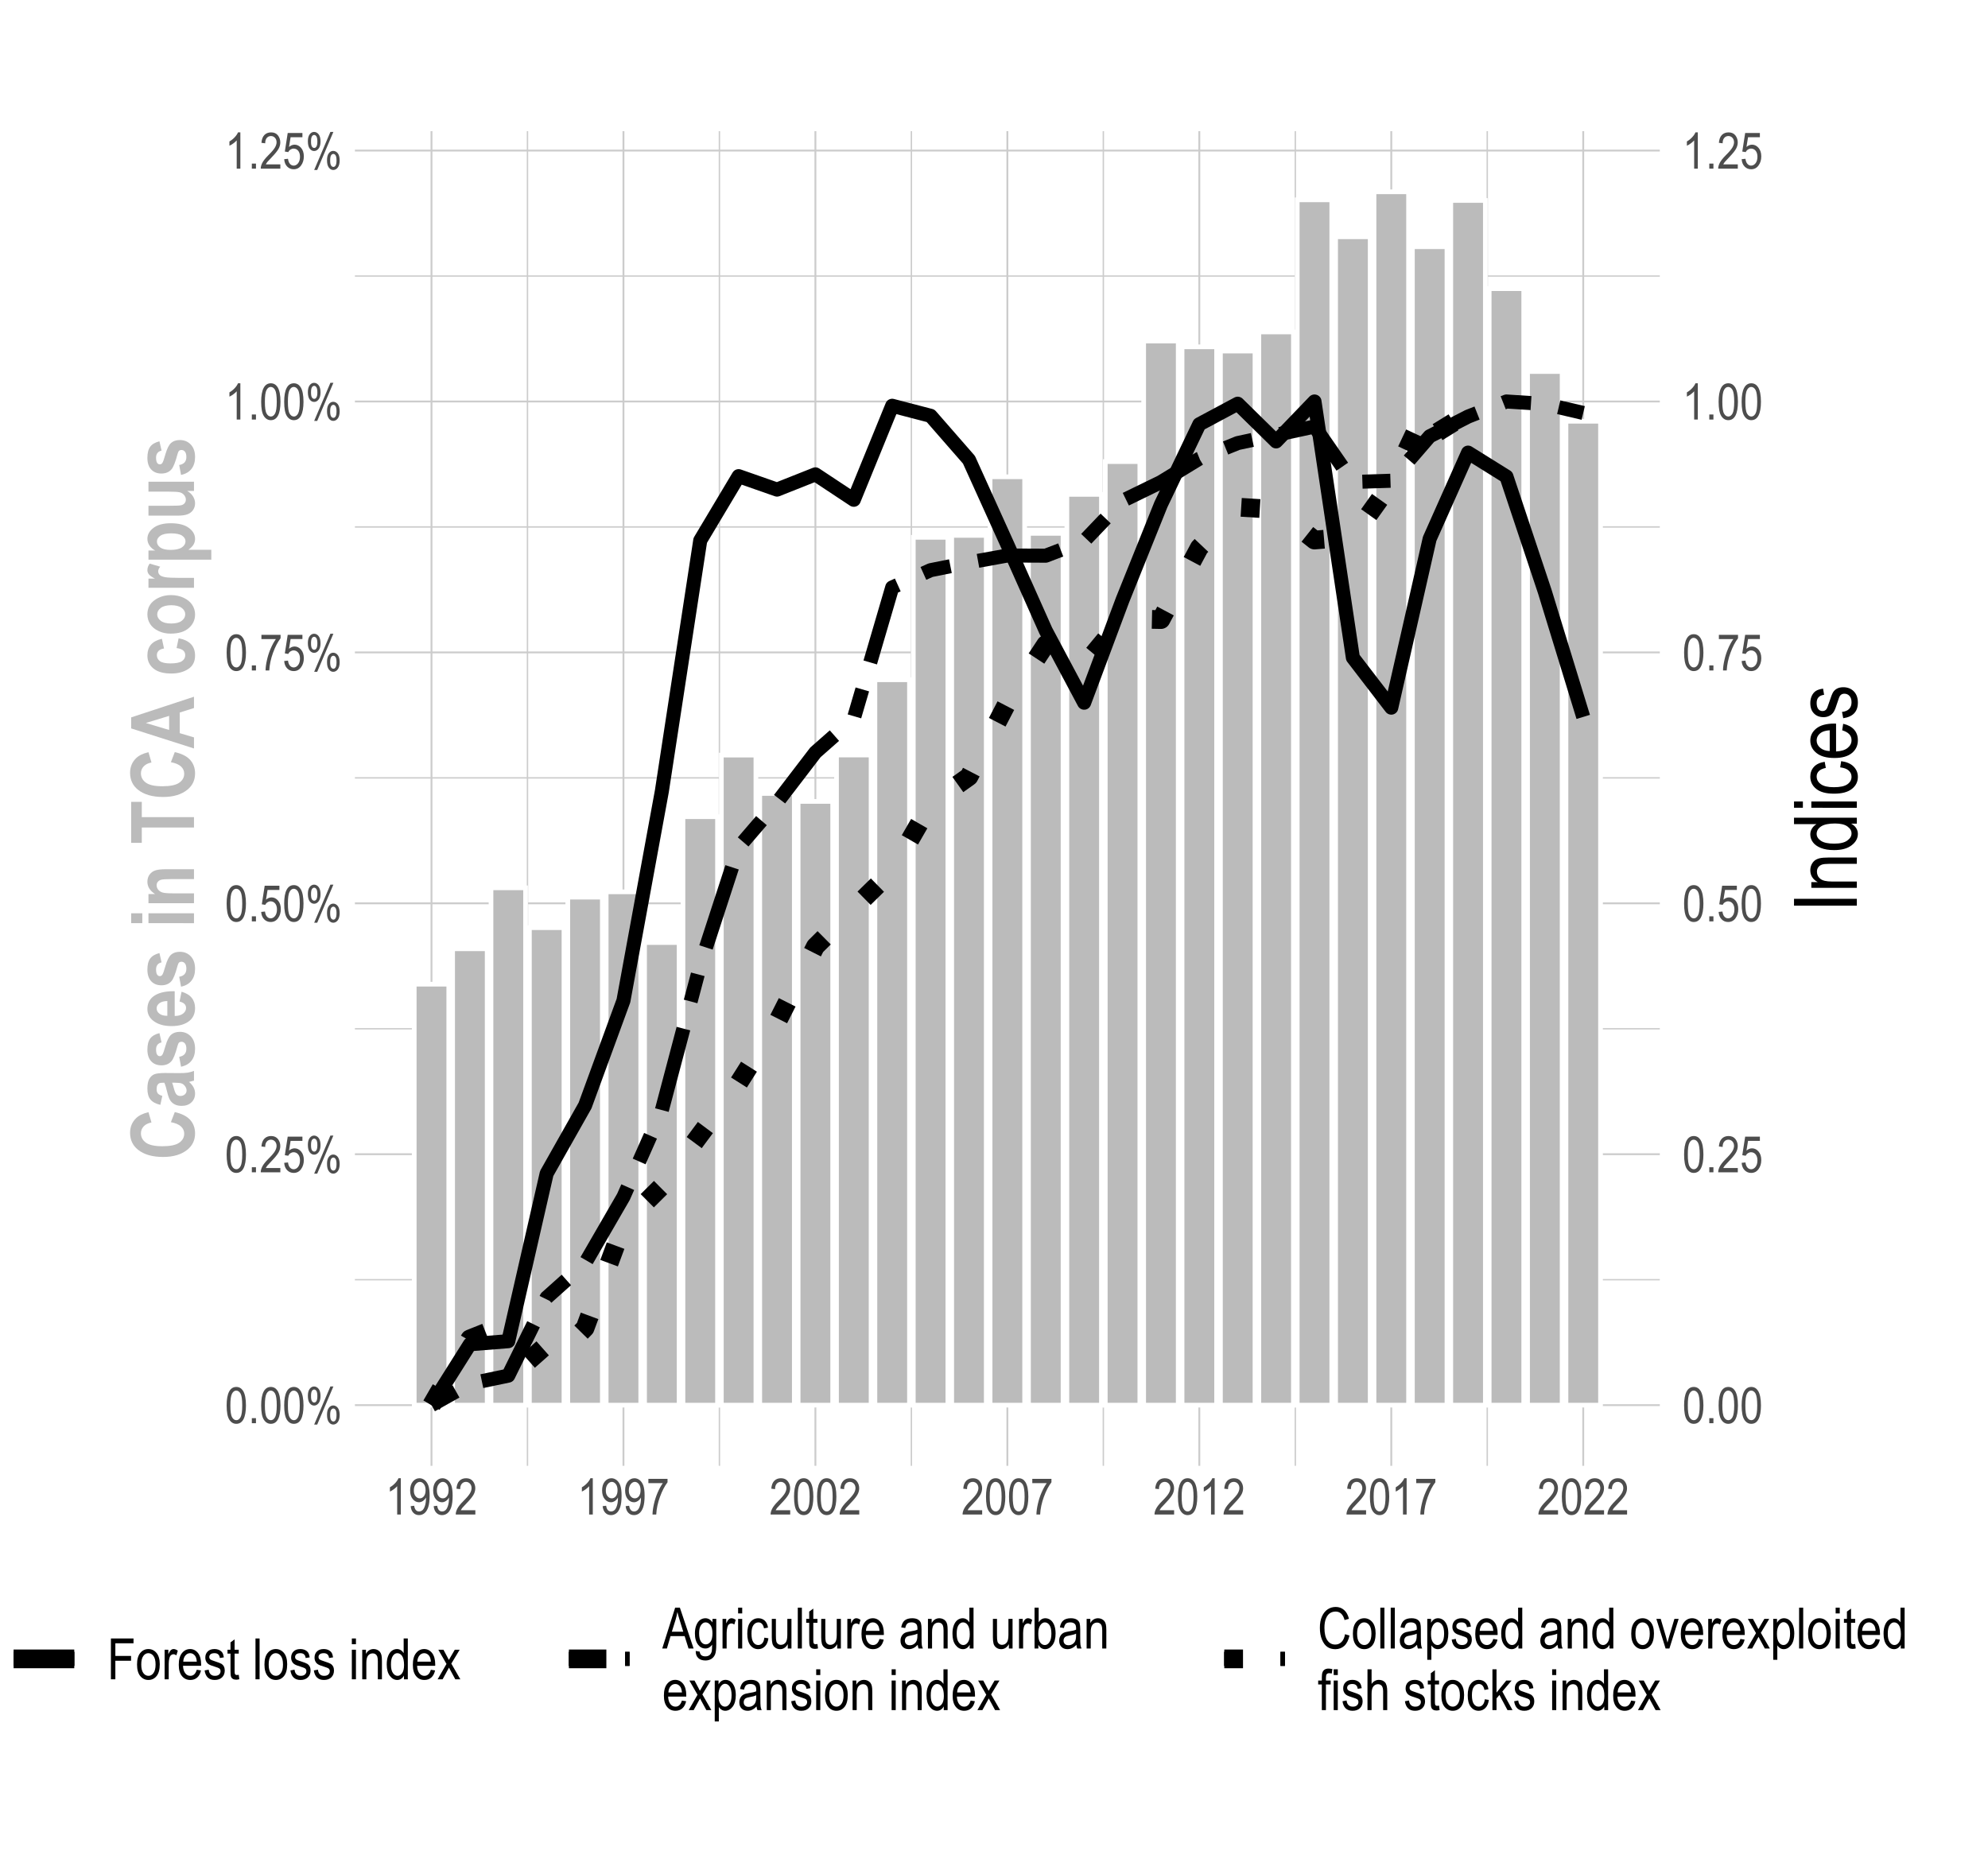 <?xml version="1.0" encoding="UTF-8"?>
<svg xmlns="http://www.w3.org/2000/svg" xmlns:xlink="http://www.w3.org/1999/xlink" width="453pt" height="427pt" viewBox="0 0 453 427" version="1.1">
<defs>
<g>
<symbol overflow="visible" id="glyph0-0">
<path style="stroke:none;" d="M 0.246 0 L 0.246 -7.188 L 2.43 -7.188 L 2.43 0 Z M 0.512 -0.297 L 2.172 -0.297 L 2.172 -6.945 L 0.512 -6.945 Z M 0.512 -0.297 "/>
</symbol>
<symbol overflow="visible" id="glyph0-1">
<path style="stroke:none;" d="M 0.375 -4.059 C 0.375 -5.438 0.559 -6.484 0.934 -7.199 C 1.301 -7.906 1.852 -8.262 2.582 -8.266 C 3.223 -8.262 3.73 -7.973 4.105 -7.402 C 4.551 -6.699 4.773 -5.586 4.777 -4.059 C 4.773 -2.684 4.59 -1.641 4.223 -0.93 C 3.852 -0.215 3.301 0.141 2.57 0.141 C 1.926 0.141 1.398 -0.172 0.988 -0.801 C 0.578 -1.43 0.375 -2.516 0.375 -4.059 Z M 1.223 -4.062 C 1.219 -2.719 1.348 -1.824 1.609 -1.371 C 1.863 -0.918 2.191 -0.691 2.598 -0.691 C 2.973 -0.691 3.289 -0.922 3.547 -1.383 C 3.797 -1.844 3.926 -2.734 3.93 -4.062 C 3.926 -5.398 3.797 -6.297 3.543 -6.754 C 3.285 -7.203 2.953 -7.43 2.547 -7.434 C 2.168 -7.43 1.852 -7.199 1.602 -6.742 C 1.344 -6.277 1.219 -5.383 1.223 -4.062 Z M 1.223 -4.062 "/>
</symbol>
<symbol overflow="visible" id="glyph0-2">
<path style="stroke:none;" d="M 0.871 0 L 0.871 -1.152 L 1.812 -1.152 L 1.812 0 Z M 0.871 0 "/>
</symbol>
<symbol overflow="visible" id="glyph0-3">
<path style="stroke:none;" d="M 0.527 -6.254 C 0.527 -6.934 0.664 -7.457 0.938 -7.824 C 1.211 -8.184 1.543 -8.367 1.941 -8.371 C 2.348 -8.367 2.695 -8.184 2.98 -7.824 C 3.266 -7.457 3.41 -6.918 3.41 -6.199 C 3.41 -5.488 3.266 -4.945 2.98 -4.578 C 2.695 -4.203 2.352 -4.02 1.953 -4.02 C 1.551 -4.02 1.215 -4.203 0.941 -4.57 C 0.664 -4.938 0.527 -5.496 0.527 -6.254 Z M 1.965 -7.676 C 1.754 -7.676 1.582 -7.566 1.449 -7.348 C 1.309 -7.129 1.242 -6.742 1.246 -6.195 C 1.242 -5.641 1.309 -5.258 1.449 -5.043 C 1.582 -4.824 1.762 -4.715 1.98 -4.719 C 2.18 -4.715 2.348 -4.824 2.484 -5.047 C 2.621 -5.262 2.688 -5.645 2.691 -6.195 C 2.688 -6.734 2.617 -7.117 2.48 -7.344 C 2.34 -7.562 2.168 -7.676 1.965 -7.676 Z M 1.965 0.305 L 5.66 -8.371 L 6.34 -8.371 L 2.656 0.305 Z M 4.891 -1.93 C 4.887 -2.613 5.023 -3.141 5.301 -3.504 C 5.57 -3.863 5.902 -4.043 6.297 -4.047 C 6.707 -4.043 7.055 -3.863 7.344 -3.504 C 7.625 -3.145 7.77 -2.602 7.773 -1.883 C 7.77 -1.164 7.625 -0.621 7.344 -0.254 C 7.055 0.121 6.711 0.305 6.312 0.305 C 5.914 0.305 5.578 0.121 5.305 -0.25 C 5.023 -0.621 4.887 -1.18 4.891 -1.93 Z M 6.336 -3.352 C 6.121 -3.352 5.949 -3.242 5.812 -3.023 C 5.676 -2.805 5.605 -2.418 5.609 -1.871 C 5.605 -1.316 5.676 -0.934 5.816 -0.719 C 5.953 -0.5 6.133 -0.391 6.352 -0.395 C 6.547 -0.391 6.711 -0.5 6.848 -0.723 C 6.984 -0.941 7.055 -1.328 7.055 -1.875 C 7.055 -2.422 6.984 -2.805 6.848 -3.023 C 6.711 -3.242 6.539 -3.352 6.336 -3.352 Z M 6.336 -3.352 "/>
</symbol>
<symbol overflow="visible" id="glyph0-4">
<path style="stroke:none;" d="M 4.746 -0.973 L 4.746 0 L 0.281 0 C 0.27 -0.391 0.387 -0.828 0.637 -1.32 C 0.883 -1.805 1.34 -2.383 2.004 -3.047 C 2.777 -3.816 3.285 -4.41 3.527 -4.836 C 3.766 -5.254 3.883 -5.648 3.887 -6.012 C 3.883 -6.43 3.762 -6.77 3.516 -7.035 C 3.27 -7.297 2.965 -7.43 2.609 -7.434 C 2.219 -7.43 1.902 -7.285 1.66 -7.004 C 1.41 -6.715 1.289 -6.309 1.293 -5.777 L 0.438 -5.883 C 0.496 -6.672 0.719 -7.266 1.109 -7.668 C 1.492 -8.062 2.004 -8.262 2.641 -8.266 C 3.324 -8.262 3.844 -8.031 4.203 -7.57 C 4.555 -7.105 4.734 -6.578 4.734 -5.988 C 4.734 -5.465 4.594 -4.961 4.316 -4.48 C 4.039 -3.996 3.516 -3.355 2.742 -2.555 C 2.246 -2.047 1.926 -1.699 1.781 -1.52 C 1.637 -1.332 1.52 -1.152 1.434 -0.973 Z M 4.746 -0.973 "/>
</symbol>
<symbol overflow="visible" id="glyph0-5">
<path style="stroke:none;" d="M 0.375 -2.156 L 1.246 -2.246 C 1.312 -1.719 1.465 -1.328 1.703 -1.074 C 1.941 -0.816 2.219 -0.691 2.531 -0.691 C 2.922 -0.691 3.258 -0.871 3.547 -1.234 C 3.828 -1.594 3.973 -2.086 3.977 -2.715 C 3.973 -3.301 3.836 -3.758 3.562 -4.082 C 3.285 -4.406 2.938 -4.57 2.527 -4.57 C 2.273 -4.57 2.039 -4.5 1.82 -4.359 C 1.598 -4.219 1.426 -4.02 1.305 -3.77 L 0.523 -3.895 L 1.18 -8.125 L 4.531 -8.125 L 4.531 -7.16 L 1.836 -7.16 L 1.477 -4.945 C 1.875 -5.289 2.297 -5.461 2.75 -5.465 C 3.312 -5.461 3.805 -5.219 4.223 -4.742 C 4.641 -4.258 4.852 -3.609 4.852 -2.793 C 4.852 -1.984 4.641 -1.293 4.223 -0.723 C 3.805 -0.145 3.246 0.141 2.543 0.141 C 1.957 0.141 1.461 -0.062 1.062 -0.469 C 0.656 -0.875 0.43 -1.438 0.375 -2.156 Z M 0.375 -2.156 "/>
</symbol>
<symbol overflow="visible" id="glyph0-6">
<path style="stroke:none;" d="M 0.434 -7.152 L 0.434 -8.125 L 4.797 -8.125 L 4.797 -7.34 C 4.145 -6.492 3.57 -5.391 3.078 -4.035 C 2.578 -2.676 2.293 -1.332 2.223 0 L 1.375 0 C 1.383 -0.688 1.492 -1.488 1.703 -2.406 C 1.91 -3.324 2.195 -4.199 2.559 -5.031 C 2.918 -5.859 3.309 -6.566 3.727 -7.152 Z M 0.434 -7.152 "/>
</symbol>
<symbol overflow="visible" id="glyph0-7">
<path style="stroke:none;" d="M 3.5 0 L 2.668 0 L 2.668 -6.441 C 2.473 -6.215 2.219 -5.988 1.898 -5.754 C 1.574 -5.52 1.277 -5.34 1.012 -5.223 L 1.012 -6.199 C 1.465 -6.461 1.867 -6.781 2.219 -7.16 C 2.566 -7.535 2.812 -7.902 2.961 -8.266 L 3.5 -8.266 Z M 3.5 0 "/>
</symbol>
<symbol overflow="visible" id="glyph0-8">
<path style="stroke:none;" d="M 0.5 -1.902 L 1.297 -1.992 C 1.422 -1.125 1.797 -0.691 2.422 -0.691 C 2.695 -0.691 2.949 -0.785 3.176 -0.973 C 3.402 -1.16 3.594 -1.496 3.75 -1.98 C 3.906 -2.465 3.984 -3.027 3.988 -3.672 L 3.988 -3.875 C 3.812 -3.539 3.578 -3.277 3.289 -3.082 C 2.992 -2.887 2.695 -2.789 2.398 -2.789 C 1.844 -2.789 1.371 -3.027 0.973 -3.512 C 0.574 -3.988 0.375 -4.648 0.375 -5.484 C 0.375 -6.344 0.582 -7.02 0.996 -7.52 C 1.41 -8.012 1.91 -8.262 2.504 -8.266 C 2.918 -8.262 3.309 -8.121 3.676 -7.848 C 4.035 -7.566 4.316 -7.16 4.52 -6.625 C 4.715 -6.082 4.816 -5.305 4.816 -4.297 C 4.816 -3.164 4.707 -2.285 4.496 -1.66 C 4.281 -1.031 3.992 -0.574 3.629 -0.289 C 3.262 0 2.855 0.141 2.402 0.141 C 1.887 0.141 1.457 -0.031 1.117 -0.383 C 0.77 -0.73 0.562 -1.238 0.5 -1.902 Z M 3.898 -5.539 C 3.895 -6.125 3.766 -6.59 3.504 -6.926 C 3.238 -7.262 2.934 -7.43 2.598 -7.434 C 2.238 -7.43 1.922 -7.25 1.641 -6.895 C 1.359 -6.531 1.219 -6.051 1.223 -5.453 C 1.219 -4.91 1.352 -4.48 1.621 -4.164 C 1.887 -3.84 2.207 -3.68 2.582 -3.684 C 2.945 -3.68 3.258 -3.84 3.516 -4.168 C 3.77 -4.488 3.895 -4.945 3.898 -5.539 Z M 3.898 -5.539 "/>
</symbol>
<symbol overflow="visible" id="glyph1-0">
<path style="stroke:none;" d="M 0 -0.43 L -12.5 -0.43 L -12.5 -4.219 L 0 -4.219 Z M -0.516 -0.891 L -0.516 -3.758 L -12.078 -3.762 L -12.078 -0.891 Z M -0.516 -0.891 "/>
</symbol>
<symbol overflow="visible" id="glyph1-1">
<path style="stroke:none;" d="M -5.262 -8.711 L -4.375 -11.008 C -2.77 -10.645 -1.598 -10.047 -0.863 -9.219 C -0.121 -8.383 0.246 -7.359 0.246 -6.141 C 0.246 -4.609 -0.344 -3.367 -1.523 -2.422 C -2.883 -1.324 -4.719 -0.777 -7.031 -0.781 C -9.473 -0.777 -11.383 -1.328 -12.766 -2.434 C -13.961 -3.387 -14.559 -4.676 -14.562 -6.293 C -14.559 -7.609 -14.109 -8.711 -13.211 -9.598 C -12.574 -10.23 -11.629 -10.691 -10.371 -10.984 L -9.688 -8.641 C -10.461 -8.488 -11.055 -8.191 -11.469 -7.746 C -11.879 -7.301 -12.086 -6.773 -12.09 -6.168 C -12.086 -5.297 -11.711 -4.59 -10.957 -4.043 C -10.199 -3.496 -8.953 -3.223 -7.219 -3.223 C -5.414 -3.223 -4.129 -3.488 -3.367 -4.023 C -2.605 -4.555 -2.227 -5.246 -2.227 -6.102 C -2.227 -6.723 -2.469 -7.266 -2.953 -7.723 C -3.438 -8.176 -4.207 -8.504 -5.262 -8.711 Z M -5.262 -8.711 "/>
</symbol>
<symbol overflow="visible" id="glyph1-2">
<path style="stroke:none;" d="M -7.219 -2.863 L -7.664 -0.82 C -8.711 -1.066 -9.465 -1.473 -9.926 -2.047 C -10.387 -2.613 -10.617 -3.434 -10.617 -4.504 C -10.617 -5.453 -10.48 -6.18 -10.215 -6.68 C -9.941 -7.18 -9.578 -7.535 -9.121 -7.754 C -8.66 -7.965 -7.824 -8.074 -6.617 -8.078 L -3.41 -8.055 C -2.512 -8.051 -1.84 -8.086 -1.402 -8.164 C -0.957 -8.234 -0.492 -8.367 0 -8.562 L 0 -6.336 L -1.133 -6.047 C -0.672 -5.66 -0.328 -5.246 -0.102 -4.809 C 0.133 -4.367 0.246 -3.898 0.246 -3.406 C 0.246 -2.578 -0.031 -1.902 -0.59 -1.375 C -1.148 -0.848 -1.891 -0.586 -2.816 -0.586 C -3.398 -0.586 -3.91 -0.691 -4.352 -0.906 C -4.785 -1.121 -5.133 -1.426 -5.398 -1.816 C -5.656 -2.207 -5.891 -2.832 -6.094 -3.691 C -6.332 -4.73 -6.555 -5.453 -6.766 -5.867 C -7.34 -5.867 -7.719 -5.828 -7.902 -5.746 C -8.078 -5.664 -8.227 -5.516 -8.344 -5.297 C -8.457 -5.078 -8.512 -4.77 -8.516 -4.375 C -8.512 -3.969 -8.422 -3.652 -8.242 -3.422 C -8.059 -3.191 -7.719 -3.004 -7.219 -2.863 Z M -4.98 -5.867 C -4.863 -5.578 -4.727 -5.133 -4.57 -4.531 C -4.383 -3.832 -4.18 -3.379 -3.961 -3.164 C -3.738 -2.949 -3.449 -2.84 -3.102 -2.844 C -2.699 -2.84 -2.363 -2.961 -2.094 -3.199 C -1.82 -3.434 -1.688 -3.73 -1.688 -4.094 C -1.688 -4.41 -1.797 -4.727 -2.016 -5.039 C -2.234 -5.352 -2.492 -5.566 -2.797 -5.688 C -3.094 -5.805 -3.641 -5.863 -4.434 -5.867 Z M -4.98 -5.867 "/>
</symbol>
<symbol overflow="visible" id="glyph1-3">
<path style="stroke:none;" d="M -2.949 -0.391 L -3.367 -2.648 C -2.277 -2.84 -1.734 -3.441 -1.738 -4.461 C -1.734 -5 -1.84 -5.406 -2.051 -5.672 C -2.258 -5.938 -2.527 -6.07 -2.863 -6.074 C -3.086 -6.07 -3.266 -6.012 -3.398 -5.898 C -3.527 -5.77 -3.641 -5.523 -3.742 -5.164 C -4.23 -3.312 -4.699 -2.141 -5.145 -1.641 C -5.699 -1.016 -6.457 -0.703 -7.426 -0.703 C -8.387 -0.703 -9.16 -1.008 -9.742 -1.621 C -10.324 -2.23 -10.617 -3.121 -10.617 -4.289 C -10.617 -5.398 -10.398 -6.242 -9.965 -6.824 C -9.531 -7.402 -8.832 -7.809 -7.871 -8.047 L -7.391 -5.93 C -8.219 -5.738 -8.637 -5.203 -8.641 -4.328 C -8.637 -3.77 -8.559 -3.375 -8.402 -3.145 C -8.242 -2.906 -8.035 -2.789 -7.781 -2.793 C -7.551 -2.789 -7.359 -2.895 -7.215 -3.113 C -7.055 -3.324 -6.82 -3.992 -6.504 -5.117 C -6.145 -6.367 -5.715 -7.223 -5.219 -7.676 C -4.715 -8.117 -4.047 -8.336 -3.215 -8.34 C -2.211 -8.336 -1.383 -7.992 -0.73 -7.309 C -0.078 -6.621 0.246 -5.672 0.246 -4.461 C 0.246 -3.359 -0.023 -2.461 -0.57 -1.766 C -1.109 -1.066 -1.902 -0.609 -2.949 -0.391 Z M -2.949 -0.391 "/>
</symbol>
<symbol overflow="visible" id="glyph1-4">
<path style="stroke:none;" d="M -3.289 -6.125 L -2.832 -8.359 C -1.785 -8.059 -1.012 -7.594 -0.512 -6.961 C -0.004 -6.328 0.246 -5.559 0.246 -4.652 C 0.246 -3.395 -0.176 -2.422 -1.02 -1.738 C -1.996 -0.93 -3.363 -0.527 -5.125 -0.527 C -6.859 -0.527 -8.25 -0.934 -9.293 -1.75 C -10.176 -2.438 -10.617 -3.328 -10.617 -4.426 C -10.617 -5.637 -10.164 -6.59 -9.266 -7.285 C -8.23 -8.074 -6.711 -8.473 -4.707 -8.477 L -4.395 -8.469 L -4.395 -2.832 C -3.57 -2.84 -2.93 -3.023 -2.48 -3.383 C -2.027 -3.734 -1.805 -4.164 -1.805 -4.672 C -1.805 -5.395 -2.297 -5.879 -3.289 -6.125 Z M -6.074 -6.242 C -6.883 -6.219 -7.492 -6.047 -7.902 -5.723 C -8.309 -5.395 -8.512 -5.008 -8.516 -4.562 C -8.512 -4.082 -8.301 -3.68 -7.879 -3.359 C -7.445 -3.023 -6.844 -2.863 -6.074 -2.871 Z M -6.074 -6.242 "/>
</symbol>
<symbol overflow="visible" id="glyph1-5">
<path style="stroke:none;" d=""/>
</symbol>
<symbol overflow="visible" id="glyph1-6">
<path style="stroke:none;" d="M -11.777 -1.184 L -14.316 -1.184 L -14.316 -3.438 L -11.777 -3.438 Z M 0 -1.18 L -10.371 -1.184 L -10.371 -3.438 L 0 -3.438 Z M 0 -1.18 "/>
</symbol>
<symbol overflow="visible" id="glyph1-7">
<path style="stroke:none;" d="M 0 -8.914 L 0 -6.66 L -5.301 -6.66 C -6.359 -6.656 -7.066 -6.613 -7.422 -6.531 C -7.77 -6.445 -8.039 -6.289 -8.23 -6.059 C -8.418 -5.828 -8.512 -5.566 -8.516 -5.273 C -8.512 -4.895 -8.391 -4.551 -8.148 -4.246 C -7.902 -3.938 -7.566 -3.723 -7.137 -3.602 C -6.707 -3.477 -5.895 -3.414 -4.703 -3.418 L 0 -3.418 L 0 -1.164 L -10.371 -1.164 L -10.371 -3.254 L -8.859 -3.254 C -9.441 -3.621 -9.879 -4.039 -10.176 -4.508 C -10.469 -4.969 -10.617 -5.484 -10.617 -6.055 C -10.617 -6.711 -10.445 -7.266 -10.102 -7.719 C -9.758 -8.168 -9.316 -8.48 -8.781 -8.656 C -8.242 -8.824 -7.465 -8.91 -6.453 -8.914 Z M 0 -8.914 "/>
</symbol>
<symbol overflow="visible" id="glyph1-8">
<path style="stroke:none;" d="M 0 -3.836 L -11.895 -3.84 L -11.895 -0.352 L -14.316 -0.352 L -14.316 -9.68 L -11.895 -9.68 L -11.895 -6.203 L 0 -6.203 Z M 0 -3.836 "/>
</symbol>
<symbol overflow="visible" id="glyph1-9">
<path style="stroke:none;" d="M 0 -11.789 L 0 -9.219 L -3.242 -8.191 L -3.242 -3.488 L 0 -2.52 L 0 0 L -14.316 -4.57 L -14.316 -7.082 Z M -5.664 -7.426 L -10.977 -5.805 L -5.664 -4.215 Z M -5.664 -7.426 "/>
</symbol>
<symbol overflow="visible" id="glyph1-10">
<path style="stroke:none;" d="M -7.312 -8.602 L -6.828 -6.387 C -7.91 -6.223 -8.453 -5.707 -8.457 -4.844 C -8.453 -4.285 -8.219 -3.836 -7.75 -3.496 C -7.277 -3.156 -6.484 -2.988 -5.371 -2.988 C -4.133 -2.988 -3.262 -3.156 -2.754 -3.496 C -2.246 -3.836 -1.992 -4.289 -1.992 -4.859 C -1.992 -5.281 -2.137 -5.633 -2.426 -5.906 C -2.715 -6.18 -3.227 -6.375 -3.965 -6.492 L -3.504 -8.711 C -1.004 -8.254 0.246 -6.941 0.246 -4.773 C 0.246 -3.387 -0.281 -2.359 -1.34 -1.688 C -2.395 -1.016 -3.668 -0.68 -5.156 -0.684 C -6.938 -0.68 -8.293 -1.059 -9.223 -1.82 C -10.152 -2.578 -10.617 -3.574 -10.617 -4.809 C -10.617 -5.805 -10.352 -6.617 -9.824 -7.246 C -9.293 -7.875 -8.457 -8.328 -7.312 -8.602 Z M -7.312 -8.602 "/>
</symbol>
<symbol overflow="visible" id="glyph1-11">
<path style="stroke:none;" d="M -5.332 -0.656 C -6.348 -0.656 -7.273 -0.855 -8.109 -1.262 C -8.945 -1.66 -9.57 -2.188 -9.988 -2.844 C -10.406 -3.492 -10.617 -4.227 -10.617 -5.039 C -10.617 -6.406 -10.078 -7.48 -9.008 -8.262 C -7.93 -9.043 -6.676 -9.434 -5.246 -9.434 C -4.172 -9.434 -3.207 -9.227 -2.348 -8.82 C -1.484 -8.41 -0.836 -7.879 -0.406 -7.219 C 0.031 -6.559 0.246 -5.832 0.246 -5.047 C 0.246 -3.781 -0.234 -2.734 -1.203 -1.906 C -2.164 -1.07 -3.543 -0.656 -5.332 -0.656 Z M -5.188 -2.961 C -4.133 -2.957 -3.34 -3.164 -2.801 -3.574 C -2.262 -3.984 -1.992 -4.48 -1.992 -5.062 C -1.992 -5.629 -2.262 -6.113 -2.805 -6.52 C -3.344 -6.922 -4.145 -7.125 -5.203 -7.129 C -6.234 -7.125 -7.02 -6.918 -7.566 -6.512 C -8.105 -6.098 -8.379 -5.605 -8.379 -5.035 C -8.379 -4.465 -8.105 -3.977 -7.566 -3.57 C -7.02 -3.16 -6.227 -2.957 -5.188 -2.961 Z M -5.188 -2.961 "/>
</symbol>
<symbol overflow="visible" id="glyph1-12">
<path style="stroke:none;" d="M 0 -3.34 L 0 -1.086 L -10.371 -1.086 L -10.371 -3.176 L -8.898 -3.176 C -9.582 -3.531 -10.039 -3.852 -10.273 -4.137 C -10.5 -4.418 -10.617 -4.742 -10.617 -5.117 C -10.617 -5.629 -10.441 -6.121 -10.098 -6.594 L -7.703 -5.891 C -8.004 -5.516 -8.156 -5.164 -8.156 -4.836 C -8.156 -4.52 -8.039 -4.246 -7.809 -4.008 C -7.574 -3.77 -7.156 -3.598 -6.551 -3.496 C -5.941 -3.391 -4.824 -3.34 -3.207 -3.34 Z M 0 -3.34 "/>
</symbol>
<symbol overflow="visible" id="glyph1-13">
<path style="stroke:none;" d="M -10.371 -1.113 L -10.371 -3.203 L -8.848 -3.203 C -9.395 -3.488 -9.824 -3.867 -10.141 -4.336 C -10.457 -4.805 -10.617 -5.309 -10.617 -5.855 C -10.617 -6.824 -10.152 -7.66 -9.227 -8.363 C -8.297 -9.059 -6.984 -9.41 -5.285 -9.414 C -3.496 -9.41 -2.125 -9.059 -1.176 -8.359 C -0.227 -7.652 0.246 -6.816 0.246 -5.852 C 0.246 -5.398 0.137 -4.98 -0.082 -4.594 C -0.301 -4.207 -0.695 -3.797 -1.27 -3.367 L 3.945 -3.367 L 3.945 -1.113 Z M -5.363 -3.34 C -4.184 -3.34 -3.32 -3.527 -2.766 -3.906 C -2.211 -4.285 -1.934 -4.746 -1.934 -5.285 C -1.934 -5.801 -2.188 -6.23 -2.703 -6.582 C -3.211 -6.93 -4.051 -7.105 -5.215 -7.109 C -6.316 -7.105 -7.129 -6.926 -7.656 -6.566 C -8.18 -6.203 -8.441 -5.766 -8.445 -5.25 C -8.441 -4.703 -8.188 -4.246 -7.676 -3.883 C -7.164 -3.52 -6.391 -3.34 -5.363 -3.34 Z M -5.363 -3.34 "/>
</symbol>
<symbol overflow="visible" id="glyph1-14">
<path style="stroke:none;" d="M 0 -6.758 L -1.551 -6.758 C -0.984 -6.441 -0.543 -6.031 -0.23 -5.527 C 0.09 -5.02 0.246 -4.492 0.246 -3.941 C 0.246 -3.379 0.102 -2.879 -0.195 -2.438 C -0.484 -1.996 -0.902 -1.664 -1.445 -1.449 C -1.984 -1.23 -2.77 -1.125 -3.801 -1.125 L -10.371 -1.125 L -10.371 -3.379 L -5.605 -3.379 C -4.242 -3.375 -3.379 -3.41 -3.012 -3.48 C -2.645 -3.547 -2.359 -3.695 -2.156 -3.934 C -1.953 -4.164 -1.852 -4.449 -1.855 -4.781 C -1.852 -5.156 -1.984 -5.5 -2.25 -5.82 C -2.512 -6.137 -2.848 -6.348 -3.266 -6.449 C -3.676 -6.547 -4.586 -6.598 -5.996 -6.602 L -10.371 -6.602 L -10.371 -8.859 L 0 -8.859 Z M 0 -6.758 "/>
</symbol>
<symbol overflow="visible" id="glyph2-0">
<path style="stroke:none;" d="M 0 -0.43 L -12.5 -0.43 L -12.5 -4.23 L 0 -4.227 Z M -0.516 -0.891 L -0.516 -3.781 L -12.078 -3.781 L -12.078 -0.891 Z M -0.516 -0.891 "/>
</symbol>
<symbol overflow="visible" id="glyph2-1">
<path style="stroke:none;" d="M 0 -1.562 L -14.316 -1.562 L -14.316 -3.117 L 0 -3.117 Z M 0 -1.562 "/>
</symbol>
<symbol overflow="visible" id="glyph2-2">
<path style="stroke:none;" d="M 0 -1.062 L -10.371 -1.066 L -10.371 -2.363 L -8.906 -2.363 C -9.477 -2.672 -9.902 -3.055 -10.184 -3.508 C -10.465 -3.957 -10.605 -4.477 -10.605 -5.062 C -10.605 -5.516 -10.516 -5.934 -10.336 -6.324 C -10.156 -6.707 -9.922 -7.02 -9.633 -7.262 C -9.344 -7.496 -8.965 -7.676 -8.504 -7.793 C -8.039 -7.91 -7.332 -7.969 -6.375 -7.969 L 0 -7.969 L 0 -6.531 L -6.316 -6.531 C -7.078 -6.531 -7.633 -6.469 -7.988 -6.34 C -8.336 -6.207 -8.609 -6 -8.805 -5.727 C -8.996 -5.445 -9.094 -5.125 -9.094 -4.766 C -9.094 -4.07 -8.836 -3.52 -8.32 -3.113 C -7.805 -2.699 -6.922 -2.496 -5.672 -2.5 L 0 -2.5 Z M 0 -1.062 "/>
</symbol>
<symbol overflow="visible" id="glyph2-3">
<path style="stroke:none;" d="M 0 -6.57 L -1.309 -6.57 C -0.801 -6.305 -0.418 -5.973 -0.16 -5.566 C 0.105 -5.156 0.234 -4.711 0.234 -4.238 C 0.234 -3.23 -0.238 -2.363 -1.188 -1.637 C -2.133 -0.902 -3.465 -0.539 -5.188 -0.539 C -6.359 -0.539 -7.359 -0.699 -8.184 -1.023 C -9 -1.348 -9.609 -1.781 -10.008 -2.324 C -10.406 -2.867 -10.605 -3.469 -10.605 -4.133 C -10.605 -4.605 -10.477 -5.047 -10.227 -5.457 C -9.973 -5.859 -9.625 -6.195 -9.18 -6.465 L -14.316 -6.465 L -14.316 -7.922 L 0 -7.922 Z M -5.176 -2.012 C -3.832 -2.008 -2.836 -2.242 -2.188 -2.711 C -1.531 -3.176 -1.207 -3.719 -1.211 -4.336 C -1.207 -4.949 -1.52 -5.48 -2.148 -5.93 C -2.77 -6.379 -3.715 -6.602 -4.98 -6.605 C -6.43 -6.602 -7.488 -6.379 -8.156 -5.93 C -8.824 -5.48 -9.156 -4.914 -9.16 -4.23 C -9.156 -3.621 -8.836 -3.098 -8.195 -2.664 C -7.551 -2.227 -6.543 -2.008 -5.176 -2.012 Z M -5.176 -2.012 "/>
</symbol>
<symbol overflow="visible" id="glyph2-4">
<path style="stroke:none;" d="M -12.297 -1.066 L -14.316 -1.066 L -14.316 -2.5 L -12.297 -2.5 Z M 0 -1.062 L -10.371 -1.066 L -10.371 -2.5 L 0 -2.5 Z M 0 -1.062 "/>
</symbol>
<symbol overflow="visible" id="glyph2-5">
<path style="stroke:none;" d="M -3.797 -6.633 L -3.574 -8.047 C -2.336 -7.883 -1.391 -7.477 -0.742 -6.82 C -0.09 -6.164 0.234 -5.375 0.234 -4.461 C 0.234 -3.344 -0.223 -2.43 -1.137 -1.715 C -2.051 -0.992 -3.402 -0.633 -5.195 -0.637 C -6.996 -0.633 -8.348 -0.996 -9.25 -1.723 C -10.152 -2.449 -10.605 -3.383 -10.605 -4.523 C -10.605 -5.398 -10.332 -6.137 -9.785 -6.742 C -9.238 -7.344 -8.418 -7.73 -7.324 -7.902 L -7.07 -6.504 C -7.77 -6.367 -8.293 -6.129 -8.641 -5.793 C -8.984 -5.453 -9.156 -5.047 -9.16 -4.57 C -9.156 -3.859 -8.844 -3.27 -8.215 -2.809 C -7.586 -2.34 -6.59 -2.109 -5.227 -2.109 C -3.812 -2.109 -2.789 -2.332 -2.156 -2.777 C -1.523 -3.223 -1.207 -3.793 -1.211 -4.492 C -1.207 -5.035 -1.418 -5.504 -1.84 -5.895 C -2.258 -6.281 -2.91 -6.527 -3.797 -6.633 Z M -3.797 -6.633 "/>
</symbol>
<symbol overflow="visible" id="glyph2-6">
<path style="stroke:none;" d="M -3.34 -6.875 L -3.113 -8.359 C -2.004 -8.109 -1.172 -7.66 -0.609 -7.016 C -0.047 -6.367 0.234 -5.566 0.234 -4.609 C 0.234 -3.402 -0.223 -2.426 -1.137 -1.684 C -2.051 -0.934 -3.371 -0.562 -5.098 -0.566 C -6.887 -0.562 -8.25 -0.938 -9.191 -1.695 C -10.133 -2.445 -10.605 -3.398 -10.605 -4.551 C -10.605 -5.648 -10.141 -6.566 -9.219 -7.305 C -8.289 -8.035 -6.953 -8.402 -5.203 -8.406 L -4.734 -8.398 L -4.734 -2.051 C -3.57 -2.109 -2.691 -2.379 -2.098 -2.863 C -1.504 -3.344 -1.207 -3.93 -1.211 -4.617 C -1.207 -5.699 -1.918 -6.449 -3.34 -6.875 Z M -6.18 -2.141 L -6.18 -6.883 C -7.078 -6.816 -7.75 -6.625 -8.195 -6.309 C -8.836 -5.844 -9.156 -5.254 -9.16 -4.543 C -9.156 -3.895 -8.887 -3.344 -8.352 -2.891 C -7.812 -2.43 -7.09 -2.18 -6.18 -2.141 Z M -6.18 -2.141 "/>
</symbol>
<symbol overflow="visible" id="glyph2-7">
<path style="stroke:none;" d="M -3.105 -0.508 L -3.379 -1.945 C -2.645 -2.027 -2.102 -2.254 -1.746 -2.633 C -1.387 -3.008 -1.207 -3.512 -1.211 -4.137 C -1.207 -4.758 -1.359 -5.238 -1.672 -5.582 C -1.977 -5.922 -2.371 -6.094 -2.852 -6.094 C -3.258 -6.094 -3.578 -5.945 -3.809 -5.656 C -3.965 -5.449 -4.16 -4.961 -4.395 -4.188 C -4.738 -3.066 -5.031 -2.32 -5.273 -1.945 C -5.512 -1.566 -5.832 -1.273 -6.238 -1.066 C -6.641 -0.855 -7.102 -0.75 -7.617 -0.754 C -8.5 -0.75 -9.219 -1.031 -9.773 -1.602 C -10.328 -2.164 -10.605 -2.949 -10.605 -3.957 C -10.605 -4.582 -10.488 -5.137 -10.262 -5.621 C -10.031 -6.098 -9.727 -6.465 -9.344 -6.719 C -8.957 -6.973 -8.406 -7.148 -7.695 -7.246 L -7.461 -5.84 C -8.59 -5.707 -9.156 -5.094 -9.16 -3.996 C -9.156 -3.371 -9.031 -2.902 -8.785 -2.598 C -8.531 -2.289 -8.215 -2.137 -7.828 -2.141 C -7.445 -2.137 -7.141 -2.285 -6.922 -2.578 C -6.789 -2.754 -6.582 -3.273 -6.301 -4.145 C -5.918 -5.332 -5.617 -6.105 -5.395 -6.457 C -5.168 -6.809 -4.863 -7.082 -4.477 -7.277 C -4.086 -7.473 -3.621 -7.57 -3.09 -7.57 C -2.098 -7.57 -1.297 -7.254 -0.684 -6.625 C -0.07 -5.996 0.234 -5.141 0.234 -4.055 C 0.234 -2.016 -0.879 -0.832 -3.105 -0.508 Z M -3.105 -0.508 "/>
</symbol>
<symbol overflow="visible" id="glyph3-0">
<path style="stroke:none;" d="M 0.281 0 L 0.281 -8.125 L 2.75 -8.125 L 2.75 0 Z M 0.578 -0.336 L 2.457 -0.336 L 2.457 -7.852 L 0.578 -7.852 Z M 0.578 -0.336 "/>
</symbol>
<symbol overflow="visible" id="glyph3-1">
<path style="stroke:none;" d="M 0.895 0 L 0.895 -9.305 L 6.043 -9.305 L 6.043 -8.207 L 1.906 -8.207 L 1.906 -5.324 L 5.484 -5.324 L 5.484 -4.227 L 1.906 -4.227 L 1.906 0 Z M 0.895 0 "/>
</symbol>
<symbol overflow="visible" id="glyph3-2">
<path style="stroke:none;" d="M 0.336 -3.371 C 0.332 -4.531 0.578 -5.41 1.07 -6.004 C 1.559 -6.594 2.176 -6.891 2.926 -6.895 C 3.66 -6.891 4.277 -6.594 4.773 -6.004 C 5.266 -5.41 5.512 -4.555 5.516 -3.441 C 5.512 -2.227 5.27 -1.324 4.785 -0.734 C 4.297 -0.141 3.676 0.152 2.926 0.152 C 2.184 0.152 1.566 -0.145 1.074 -0.738 C 0.578 -1.332 0.332 -2.207 0.336 -3.371 Z M 1.297 -3.375 C 1.293 -2.5 1.453 -1.848 1.77 -1.426 C 2.086 -0.996 2.48 -0.785 2.953 -0.789 C 3.391 -0.785 3.766 -1 4.086 -1.434 C 4.398 -1.859 4.559 -2.508 4.559 -3.375 C 4.559 -4.242 4.398 -4.887 4.082 -5.312 C 3.762 -5.738 3.367 -5.953 2.902 -5.953 C 2.453 -5.953 2.074 -5.738 1.766 -5.312 C 1.449 -4.883 1.293 -4.238 1.297 -3.375 Z M 1.297 -3.375 "/>
</symbol>
<symbol overflow="visible" id="glyph3-3">
<path style="stroke:none;" d="M 0.691 0 L 0.691 -6.742 L 1.535 -6.742 L 1.535 -5.719 C 1.75 -6.191 1.945 -6.504 2.129 -6.66 C 2.305 -6.812 2.508 -6.891 2.734 -6.895 C 3.047 -6.891 3.367 -6.766 3.695 -6.523 L 3.375 -5.465 C 3.141 -5.625 2.914 -5.707 2.699 -5.711 C 2.496 -5.707 2.312 -5.637 2.152 -5.5 C 1.984 -5.359 1.871 -5.164 1.805 -4.918 C 1.684 -4.48 1.621 -4.02 1.625 -3.531 L 1.625 0 Z M 0.691 0 "/>
</symbol>
<symbol overflow="visible" id="glyph3-4">
<path style="stroke:none;" d="M 4.469 -2.172 L 5.434 -2.023 C 5.27 -1.301 4.98 -0.758 4.559 -0.395 C 4.137 -0.027 3.613 0.152 2.996 0.152 C 2.207 0.152 1.574 -0.145 1.094 -0.738 C 0.605 -1.332 0.363 -2.188 0.367 -3.312 C 0.363 -4.473 0.609 -5.363 1.102 -5.977 C 1.59 -6.586 2.207 -6.891 2.957 -6.895 C 3.672 -6.891 4.27 -6.59 4.746 -5.992 C 5.223 -5.387 5.461 -4.516 5.465 -3.383 L 5.461 -3.078 L 1.332 -3.078 C 1.367 -2.316 1.543 -1.746 1.859 -1.363 C 2.168 -0.977 2.551 -0.785 3.004 -0.789 C 3.703 -0.785 4.191 -1.246 4.469 -2.172 Z M 1.391 -4.02 L 4.477 -4.02 C 4.43 -4.602 4.305 -5.035 4.102 -5.324 C 3.797 -5.742 3.414 -5.953 2.953 -5.953 C 2.531 -5.953 2.172 -5.777 1.879 -5.43 C 1.578 -5.078 1.414 -4.609 1.391 -4.02 Z M 1.391 -4.02 "/>
</symbol>
<symbol overflow="visible" id="glyph3-5">
<path style="stroke:none;" d="M 0.328 -2.02 L 1.262 -2.195 C 1.312 -1.715 1.465 -1.359 1.711 -1.133 C 1.957 -0.898 2.281 -0.785 2.688 -0.789 C 3.09 -0.785 3.402 -0.887 3.629 -1.09 C 3.848 -1.289 3.961 -1.543 3.961 -1.852 C 3.961 -2.117 3.863 -2.324 3.676 -2.477 C 3.539 -2.574 3.223 -2.699 2.723 -2.855 C 1.992 -3.074 1.504 -3.266 1.262 -3.426 C 1.012 -3.582 0.824 -3.793 0.691 -4.055 C 0.555 -4.316 0.484 -4.613 0.488 -4.953 C 0.484 -5.523 0.668 -5.992 1.039 -6.352 C 1.406 -6.711 1.918 -6.891 2.57 -6.895 C 2.98 -6.891 3.34 -6.816 3.652 -6.672 C 3.961 -6.52 4.199 -6.32 4.367 -6.074 C 4.527 -5.82 4.645 -5.461 4.711 -5 L 3.797 -4.852 C 3.711 -5.586 3.309 -5.953 2.598 -5.953 C 2.188 -5.953 1.887 -5.871 1.688 -5.711 C 1.488 -5.547 1.387 -5.34 1.391 -5.09 C 1.387 -4.836 1.484 -4.641 1.676 -4.5 C 1.789 -4.414 2.129 -4.277 2.695 -4.094 C 3.469 -3.848 3.969 -3.652 4.195 -3.508 C 4.422 -3.359 4.598 -3.16 4.727 -2.91 C 4.852 -2.656 4.914 -2.355 4.918 -2.008 C 4.914 -1.363 4.711 -0.844 4.305 -0.445 C 3.895 -0.047 3.336 0.152 2.633 0.152 C 1.305 0.152 0.539 -0.57 0.328 -2.02 Z M 0.328 -2.02 "/>
</symbol>
<symbol overflow="visible" id="glyph3-6">
<path style="stroke:none;" d="M 2.773 -1.023 L 2.902 -0.012 C 2.641 0.055 2.41 0.086 2.203 0.09 C 1.875 0.086 1.609 0.027 1.414 -0.102 C 1.211 -0.227 1.074 -0.406 1.004 -0.633 C 0.926 -0.859 0.891 -1.305 0.895 -1.973 L 0.895 -5.852 L 0.211 -5.852 L 0.211 -6.742 L 0.895 -6.742 L 0.895 -8.41 L 1.828 -9.098 L 1.828 -6.742 L 2.773 -6.742 L 2.773 -5.852 L 1.828 -5.852 L 1.828 -1.91 C 1.828 -1.543 1.855 -1.309 1.91 -1.207 C 1.988 -1.051 2.137 -0.973 2.359 -0.977 C 2.465 -0.973 2.602 -0.988 2.773 -1.023 Z M 2.773 -1.023 "/>
</symbol>
<symbol overflow="visible" id="glyph3-7">
<path style="stroke:none;" d=""/>
</symbol>
<symbol overflow="visible" id="glyph3-8">
<path style="stroke:none;" d="M 0.66 0 L 0.66 -9.305 L 1.594 -9.305 L 1.594 0 Z M 0.66 0 "/>
</symbol>
<symbol overflow="visible" id="glyph3-9">
<path style="stroke:none;" d="M 0.691 -7.992 L 0.691 -9.305 L 1.625 -9.305 L 1.625 -7.992 Z M 0.691 0 L 0.691 -6.742 L 1.625 -6.742 L 1.625 0 Z M 0.691 0 "/>
</symbol>
<symbol overflow="visible" id="glyph3-10">
<path style="stroke:none;" d="M 0.691 0 L 0.691 -6.742 L 1.535 -6.742 L 1.535 -5.789 C 1.738 -6.156 1.984 -6.43 2.281 -6.617 C 2.57 -6.797 2.91 -6.891 3.293 -6.895 C 3.586 -6.891 3.855 -6.832 4.109 -6.719 C 4.359 -6.598 4.562 -6.445 4.719 -6.262 C 4.871 -6.07 4.988 -5.824 5.066 -5.527 C 5.141 -5.223 5.18 -4.762 5.18 -4.145 L 5.18 0 L 4.246 0 L 4.246 -4.105 C 4.242 -4.598 4.199 -4.961 4.117 -5.191 C 4.031 -5.418 3.898 -5.594 3.723 -5.723 C 3.539 -5.844 3.332 -5.906 3.098 -5.91 C 2.648 -5.906 2.289 -5.738 2.023 -5.406 C 1.754 -5.07 1.621 -4.496 1.625 -3.688 L 1.625 0 Z M 0.691 0 "/>
</symbol>
<symbol overflow="visible" id="glyph3-11">
<path style="stroke:none;" d="M 4.273 0 L 4.273 -0.852 C 4.102 -0.523 3.883 -0.277 3.617 -0.105 C 3.348 0.066 3.062 0.152 2.754 0.152 C 2.102 0.152 1.535 -0.152 1.062 -0.77 C 0.582 -1.383 0.344 -2.25 0.348 -3.371 C 0.344 -4.133 0.449 -4.781 0.664 -5.316 C 0.875 -5.848 1.16 -6.246 1.512 -6.504 C 1.863 -6.762 2.254 -6.891 2.688 -6.895 C 2.992 -6.891 3.277 -6.809 3.543 -6.648 C 3.805 -6.484 4.023 -6.258 4.203 -5.969 L 4.203 -9.305 L 5.148 -9.305 L 5.148 0 Z M 1.309 -3.363 C 1.305 -2.488 1.457 -1.84 1.762 -1.422 C 2.062 -0.996 2.414 -0.785 2.82 -0.789 C 3.215 -0.785 3.562 -0.988 3.855 -1.398 C 4.145 -1.801 4.289 -2.414 4.293 -3.238 C 4.289 -4.18 4.145 -4.867 3.855 -5.301 C 3.562 -5.734 3.191 -5.953 2.75 -5.953 C 2.352 -5.953 2.016 -5.742 1.734 -5.328 C 1.449 -4.906 1.305 -4.254 1.309 -3.363 Z M 1.309 -3.363 "/>
</symbol>
<symbol overflow="visible" id="glyph3-12">
<path style="stroke:none;" d="M 0.082 0 L 2.102 -3.5 L 0.242 -6.742 L 1.41 -6.742 L 2.254 -5.164 C 2.406 -4.867 2.535 -4.617 2.641 -4.406 C 2.797 -4.688 2.938 -4.93 3.066 -5.141 L 3.996 -6.742 L 5.109 -6.742 L 3.203 -3.574 L 5.258 0 L 4.109 0 L 2.969 -2.098 L 2.676 -2.664 L 1.219 0 Z M 0.082 0 "/>
</symbol>
<symbol overflow="visible" id="glyph3-13">
<path style="stroke:none;" d="M -0.012 0 L 2.93 -9.305 L 4.008 -9.305 L 7.133 0 L 5.98 0 L 5.094 -2.82 L 1.883 -2.82 L 1.051 0 Z M 2.176 -3.82 L 4.777 -3.82 L 3.984 -6.398 C 3.734 -7.188 3.555 -7.828 3.445 -8.328 C 3.344 -7.727 3.203 -7.137 3.027 -6.551 Z M 2.176 -3.82 "/>
</symbol>
<symbol overflow="visible" id="glyph3-14">
<path style="stroke:none;" d="M 0.508 0.559 L 1.422 0.723 C 1.461 1.082 1.586 1.352 1.801 1.531 C 2.012 1.703 2.309 1.793 2.684 1.797 C 3.094 1.793 3.418 1.695 3.664 1.5 C 3.906 1.305 4.074 1.012 4.164 0.621 C 4.215 0.383 4.242 -0.113 4.246 -0.875 C 4.039 -0.582 3.809 -0.363 3.559 -0.219 C 3.301 -0.07 3.023 0 2.719 0 C 2.055 0 1.504 -0.277 1.074 -0.836 C 0.57 -1.48 0.32 -2.344 0.324 -3.422 C 0.32 -4.145 0.43 -4.777 0.652 -5.32 C 0.871 -5.859 1.16 -6.254 1.52 -6.512 C 1.871 -6.762 2.273 -6.891 2.723 -6.895 C 3.047 -6.891 3.344 -6.809 3.613 -6.652 C 3.883 -6.488 4.121 -6.25 4.328 -5.934 L 4.328 -6.742 L 5.191 -6.742 L 5.191 -0.914 C 5.191 0.121 5.105 0.859 4.938 1.305 C 4.766 1.746 4.488 2.094 4.105 2.352 C 3.719 2.602 3.258 2.73 2.719 2.734 C 2 2.73 1.449 2.539 1.066 2.156 C 0.68 1.773 0.492 1.238 0.508 0.559 Z M 1.281 -3.492 C 1.277 -2.602 1.422 -1.953 1.719 -1.547 C 2.008 -1.141 2.367 -0.938 2.797 -0.938 C 3.219 -0.938 3.582 -1.137 3.879 -1.535 C 4.176 -1.934 4.324 -2.566 4.324 -3.441 C 4.324 -4.285 4.168 -4.918 3.863 -5.332 C 3.555 -5.746 3.184 -5.953 2.75 -5.953 C 2.359 -5.953 2.02 -5.746 1.723 -5.332 C 1.426 -4.918 1.277 -4.305 1.281 -3.492 Z M 1.281 -3.492 "/>
</symbol>
<symbol overflow="visible" id="glyph3-15">
<path style="stroke:none;" d="M 4.309 -2.469 L 5.23 -2.324 C 5.121 -1.516 4.855 -0.902 4.434 -0.48 C 4.008 -0.059 3.496 0.152 2.902 0.152 C 2.176 0.152 1.582 -0.145 1.113 -0.738 C 0.645 -1.332 0.41 -2.211 0.414 -3.375 C 0.41 -4.547 0.645 -5.426 1.121 -6.016 C 1.59 -6.598 2.195 -6.891 2.938 -6.895 C 3.508 -6.891 3.992 -6.711 4.383 -6.359 C 4.773 -6 5.023 -5.469 5.137 -4.762 L 4.227 -4.594 C 4.133 -5.047 3.98 -5.387 3.762 -5.613 C 3.543 -5.84 3.277 -5.953 2.969 -5.953 C 2.504 -5.953 2.121 -5.746 1.824 -5.34 C 1.52 -4.93 1.371 -4.281 1.371 -3.395 C 1.371 -2.473 1.516 -1.809 1.805 -1.402 C 2.094 -0.988 2.465 -0.785 2.922 -0.789 C 3.273 -0.785 3.574 -0.922 3.828 -1.195 C 4.078 -1.469 4.238 -1.891 4.309 -2.469 Z M 4.309 -2.469 "/>
</symbol>
<symbol overflow="visible" id="glyph3-16">
<path style="stroke:none;" d="M 4.309 0 L 4.309 -0.992 C 4.09 -0.605 3.836 -0.32 3.547 -0.133 C 3.25 0.059 2.922 0.152 2.559 0.152 C 2.121 0.152 1.75 0.035 1.441 -0.199 C 1.129 -0.434 0.922 -0.73 0.82 -1.09 C 0.719 -1.449 0.668 -1.938 0.668 -2.562 L 0.668 -6.742 L 1.602 -6.742 L 1.602 -3.004 C 1.598 -2.305 1.633 -1.84 1.703 -1.609 C 1.77 -1.371 1.898 -1.184 2.09 -1.043 C 2.277 -0.902 2.492 -0.832 2.734 -0.832 C 3.184 -0.832 3.551 -1.016 3.84 -1.383 C 4.082 -1.699 4.207 -2.281 4.207 -3.129 L 4.207 -6.742 L 5.148 -6.742 L 5.148 0 Z M 4.309 0 "/>
</symbol>
<symbol overflow="visible" id="glyph3-17">
<path style="stroke:none;" d="M 4.289 -0.832 C 3.977 -0.504 3.648 -0.258 3.312 -0.094 C 2.969 0.07 2.617 0.152 2.258 0.152 C 1.68 0.152 1.223 -0.02 0.883 -0.367 C 0.535 -0.715 0.363 -1.184 0.367 -1.77 C 0.363 -2.16 0.445 -2.504 0.609 -2.805 C 0.77 -3.105 0.988 -3.34 1.27 -3.512 C 1.547 -3.676 1.969 -3.801 2.539 -3.883 C 3.297 -3.992 3.855 -4.125 4.215 -4.285 L 4.223 -4.578 C 4.219 -5.035 4.137 -5.359 3.973 -5.547 C 3.738 -5.816 3.379 -5.953 2.902 -5.953 C 2.461 -5.953 2.137 -5.859 1.922 -5.68 C 1.707 -5.496 1.547 -5.16 1.445 -4.664 L 0.527 -4.816 C 0.656 -5.539 0.918 -6.066 1.32 -6.398 C 1.719 -6.727 2.293 -6.891 3.039 -6.895 C 3.617 -6.891 4.07 -6.781 4.402 -6.566 C 4.73 -6.344 4.941 -6.074 5.027 -5.754 C 5.113 -5.434 5.156 -4.965 5.16 -4.348 L 5.16 -2.824 C 5.156 -1.758 5.176 -1.086 5.219 -0.809 C 5.258 -0.531 5.34 -0.262 5.461 0 L 4.48 0 C 4.383 -0.23 4.32 -0.508 4.289 -0.832 Z M 4.215 -3.383 C 3.867 -3.211 3.359 -3.07 2.684 -2.953 C 2.289 -2.883 2.012 -2.805 1.859 -2.719 C 1.699 -2.633 1.578 -2.508 1.492 -2.352 C 1.402 -2.188 1.359 -2.008 1.363 -1.805 C 1.359 -1.48 1.457 -1.223 1.66 -1.031 C 1.855 -0.836 2.133 -0.738 2.488 -0.742 C 2.82 -0.738 3.125 -0.824 3.398 -1 C 3.672 -1.172 3.875 -1.402 4.012 -1.695 C 4.145 -1.984 4.211 -2.41 4.215 -2.965 Z M 4.215 -3.383 "/>
</symbol>
<symbol overflow="visible" id="glyph3-18">
<path style="stroke:none;" d="M 1.547 0 L 0.68 0 L 0.68 -9.305 L 1.617 -9.305 L 1.617 -5.984 C 1.816 -6.285 2.039 -6.516 2.293 -6.668 C 2.543 -6.816 2.824 -6.891 3.137 -6.895 C 3.562 -6.891 3.957 -6.762 4.312 -6.504 C 4.664 -6.246 4.945 -5.855 5.16 -5.332 C 5.367 -4.809 5.473 -4.172 5.477 -3.422 C 5.473 -2.277 5.234 -1.395 4.758 -0.777 C 4.281 -0.156 3.723 0.152 3.082 0.152 C 2.758 0.152 2.465 0.07 2.211 -0.098 C 1.953 -0.262 1.734 -0.512 1.547 -0.844 Z M 1.535 -3.422 C 1.535 -2.723 1.598 -2.199 1.727 -1.852 C 1.852 -1.504 2.031 -1.238 2.266 -1.059 C 2.496 -0.875 2.754 -0.785 3.043 -0.789 C 3.426 -0.785 3.77 -1 4.07 -1.438 C 4.367 -1.867 4.516 -2.516 4.52 -3.383 C 4.516 -4.266 4.371 -4.918 4.086 -5.332 C 3.793 -5.746 3.441 -5.953 3.023 -5.953 C 2.637 -5.953 2.289 -5.734 1.988 -5.301 C 1.684 -4.867 1.535 -4.242 1.535 -3.422 Z M 1.535 -3.422 "/>
</symbol>
<symbol overflow="visible" id="glyph3-19">
<path style="stroke:none;" d="M 0.691 2.582 L 0.691 -6.742 L 1.555 -6.742 L 1.555 -5.867 C 1.762 -6.227 1.996 -6.488 2.258 -6.652 C 2.512 -6.809 2.809 -6.891 3.145 -6.895 C 3.578 -6.891 3.973 -6.762 4.324 -6.504 C 4.676 -6.246 4.957 -5.852 5.172 -5.328 C 5.383 -4.797 5.488 -4.164 5.492 -3.43 C 5.488 -2.277 5.25 -1.395 4.77 -0.777 C 4.289 -0.156 3.723 0.152 3.078 0.152 C 2.789 0.152 2.523 0.078 2.273 -0.07 C 2.023 -0.219 1.805 -0.426 1.625 -0.699 L 1.625 2.582 Z M 1.543 -3.332 C 1.539 -2.457 1.688 -1.816 1.98 -1.406 C 2.27 -0.992 2.621 -0.785 3.039 -0.789 C 3.434 -0.785 3.781 -1 4.082 -1.43 C 4.379 -1.855 4.527 -2.516 4.531 -3.41 C 4.527 -4.289 4.383 -4.938 4.094 -5.363 C 3.801 -5.785 3.445 -6 3.031 -6 C 2.652 -6 2.312 -5.77 2.004 -5.316 C 1.695 -4.855 1.539 -4.195 1.543 -3.332 Z M 1.543 -3.332 "/>
</symbol>
<symbol overflow="visible" id="glyph3-20">
<path style="stroke:none;" d="M 6.238 -3.262 L 7.254 -2.953 C 7.027 -1.906 6.633 -1.125 6.078 -0.609 C 5.516 -0.098 4.836 0.156 4.031 0.16 C 3.32 0.156 2.715 -0.012 2.215 -0.355 C 1.715 -0.699 1.305 -1.254 0.984 -2.02 C 0.664 -2.781 0.504 -3.68 0.508 -4.719 C 0.504 -5.742 0.664 -6.609 0.988 -7.32 C 1.305 -8.023 1.738 -8.559 2.285 -8.926 C 2.832 -9.285 3.441 -9.469 4.117 -9.469 C 4.852 -9.469 5.484 -9.238 6.016 -8.781 C 6.543 -8.324 6.914 -7.652 7.129 -6.766 L 6.137 -6.48 C 5.793 -7.77 5.113 -8.414 4.098 -8.418 C 3.586 -8.414 3.145 -8.285 2.773 -8.027 C 2.398 -7.766 2.102 -7.359 1.879 -6.809 C 1.656 -6.258 1.547 -5.559 1.547 -4.719 C 1.547 -3.441 1.77 -2.488 2.219 -1.852 C 2.668 -1.211 3.266 -0.891 4.012 -0.895 C 4.559 -0.891 5.031 -1.086 5.434 -1.48 C 5.832 -1.871 6.102 -2.465 6.238 -3.262 Z M 6.238 -3.262 "/>
</symbol>
<symbol overflow="visible" id="glyph3-21">
<path style="stroke:none;" d="M 2.234 0 L 0.133 -6.742 L 1.125 -6.742 L 2.312 -2.703 C 2.445 -2.242 2.562 -1.789 2.668 -1.344 C 2.746 -1.695 2.863 -2.125 3.012 -2.629 L 4.246 -6.742 L 5.211 -6.742 L 3.109 0 Z M 2.234 0 "/>
</symbol>
<symbol overflow="visible" id="glyph3-22">
<path style="stroke:none;" d="M 0.953 0 L 0.953 -5.852 L 0.121 -5.852 L 0.121 -6.742 L 0.953 -6.742 L 0.953 -7.457 C 0.949 -7.984 1.004 -8.383 1.117 -8.648 C 1.223 -8.914 1.391 -9.113 1.621 -9.254 C 1.848 -9.391 2.133 -9.461 2.48 -9.465 C 2.742 -9.461 3.035 -9.422 3.359 -9.344 L 3.219 -8.352 C 3.02 -8.391 2.836 -8.414 2.664 -8.418 C 2.383 -8.414 2.184 -8.34 2.066 -8.199 C 1.945 -8.051 1.887 -7.773 1.887 -7.363 L 1.887 -6.742 L 2.965 -6.742 L 2.965 -5.852 L 1.887 -5.852 L 1.887 0 Z M 0.953 0 "/>
</symbol>
<symbol overflow="visible" id="glyph3-23">
<path style="stroke:none;" d="M 0.691 0 L 0.691 -9.305 L 1.625 -9.305 L 1.625 -5.969 C 1.84 -6.273 2.09 -6.504 2.367 -6.66 C 2.645 -6.812 2.949 -6.891 3.289 -6.895 C 3.875 -6.891 4.34 -6.703 4.68 -6.332 C 5.02 -5.953 5.191 -5.266 5.191 -4.273 L 5.191 0 L 4.258 0 L 4.258 -4.273 C 4.254 -4.852 4.148 -5.27 3.945 -5.527 C 3.734 -5.777 3.449 -5.906 3.09 -5.91 C 2.68 -5.906 2.336 -5.742 2.051 -5.422 C 1.766 -5.094 1.621 -4.516 1.625 -3.688 L 1.625 0 Z M 0.691 0 "/>
</symbol>
<symbol overflow="visible" id="glyph3-24">
<path style="stroke:none;" d="M 0.711 0 L 0.711 -9.305 L 1.645 -9.305 L 1.645 -3.992 L 3.867 -6.742 L 5.082 -6.742 L 2.965 -4.238 L 5.289 0 L 4.141 0 L 2.305 -3.453 L 1.645 -2.672 L 1.645 0 Z M 0.711 0 "/>
</symbol>
</g>
<clipPath id="clip1">
  <path d="M 80.871 291 L 378.219 291 L 378.219 292 L 80.871 292 Z M 80.871 291 "/>
</clipPath>
<clipPath id="clip2">
  <path d="M 80.871 234 L 378.219 234 L 378.219 235 L 80.871 235 Z M 80.871 234 "/>
</clipPath>
<clipPath id="clip3">
  <path d="M 80.871 177 L 378.219 177 L 378.219 178 L 80.871 178 Z M 80.871 177 "/>
</clipPath>
<clipPath id="clip4">
  <path d="M 80.871 119 L 378.219 119 L 378.219 121 L 80.871 121 Z M 80.871 119 "/>
</clipPath>
<clipPath id="clip5">
  <path d="M 80.871 62 L 378.219 62 L 378.219 64 L 80.871 64 Z M 80.871 62 "/>
</clipPath>
<clipPath id="clip6">
  <path d="M 120 29.887 L 121 29.887 L 121 334.062 L 120 334.062 Z M 120 29.887 "/>
</clipPath>
<clipPath id="clip7">
  <path d="M 163 29.887 L 165 29.887 L 165 334.062 L 163 334.062 Z M 163 29.887 "/>
</clipPath>
<clipPath id="clip8">
  <path d="M 207 29.887 L 208 29.887 L 208 334.062 L 207 334.062 Z M 207 29.887 "/>
</clipPath>
<clipPath id="clip9">
  <path d="M 251 29.887 L 252 29.887 L 252 334.062 L 251 334.062 Z M 251 29.887 "/>
</clipPath>
<clipPath id="clip10">
  <path d="M 294 29.887 L 296 29.887 L 296 334.062 L 294 334.062 Z M 294 29.887 "/>
</clipPath>
<clipPath id="clip11">
  <path d="M 338 29.887 L 340 29.887 L 340 334.062 L 338 334.062 Z M 338 29.887 "/>
</clipPath>
<clipPath id="clip12">
  <path d="M 80.871 320 L 378.219 320 L 378.219 321 L 80.871 321 Z M 80.871 320 "/>
</clipPath>
<clipPath id="clip13">
  <path d="M 80.871 262 L 378.219 262 L 378.219 264 L 80.871 264 Z M 80.871 262 "/>
</clipPath>
<clipPath id="clip14">
  <path d="M 80.871 205 L 378.219 205 L 378.219 207 L 80.871 207 Z M 80.871 205 "/>
</clipPath>
<clipPath id="clip15">
  <path d="M 80.871 148 L 378.219 148 L 378.219 149 L 80.871 149 Z M 80.871 148 "/>
</clipPath>
<clipPath id="clip16">
  <path d="M 80.871 91 L 378.219 91 L 378.219 92 L 80.871 92 Z M 80.871 91 "/>
</clipPath>
<clipPath id="clip17">
  <path d="M 80.871 34 L 378.219 34 L 378.219 35 L 80.871 35 Z M 80.871 34 "/>
</clipPath>
<clipPath id="clip18">
  <path d="M 98 29.887 L 99 29.887 L 99 334.062 L 98 334.062 Z M 98 29.887 "/>
</clipPath>
<clipPath id="clip19">
  <path d="M 141 29.887 L 143 29.887 L 143 334.062 L 141 334.062 Z M 141 29.887 "/>
</clipPath>
<clipPath id="clip20">
  <path d="M 185 29.887 L 187 29.887 L 187 334.062 L 185 334.062 Z M 185 29.887 "/>
</clipPath>
<clipPath id="clip21">
  <path d="M 229 29.887 L 230 29.887 L 230 334.062 L 229 334.062 Z M 229 29.887 "/>
</clipPath>
<clipPath id="clip22">
  <path d="M 273 29.887 L 274 29.887 L 274 334.062 L 273 334.062 Z M 273 29.887 "/>
</clipPath>
<clipPath id="clip23">
  <path d="M 316 29.887 L 318 29.887 L 318 334.062 L 316 334.062 Z M 316 29.887 "/>
</clipPath>
<clipPath id="clip24">
  <path d="M 360 29.887 L 361 29.887 L 361 334.062 L 360 334.062 Z M 360 29.887 "/>
</clipPath>
</defs>
<g id="surface6">
<rect x="0" y="0" width="453" height="427" style="fill:rgb(100%,100%,100%);fill-opacity:1;stroke:none;"/>
<g clip-path="url(#clip1)" clip-rule="nonzero">
<path style="fill:none;stroke-width:0.32;stroke-linecap:butt;stroke-linejoin:round;stroke:rgb(80%,80%,80%);stroke-opacity:1;stroke-miterlimit:10;" d="M 80.871 291.645 L 378.219 291.645 "/>
</g>
<g clip-path="url(#clip2)" clip-rule="nonzero">
<path style="fill:none;stroke-width:0.32;stroke-linecap:butt;stroke-linejoin:round;stroke:rgb(80%,80%,80%);stroke-opacity:1;stroke-miterlimit:10;" d="M 80.871 234.461 L 378.219 234.461 "/>
</g>
<g clip-path="url(#clip3)" clip-rule="nonzero">
<path style="fill:none;stroke-width:0.32;stroke-linecap:butt;stroke-linejoin:round;stroke:rgb(80%,80%,80%);stroke-opacity:1;stroke-miterlimit:10;" d="M 80.871 177.277 L 378.219 177.277 "/>
</g>
<g clip-path="url(#clip4)" clip-rule="nonzero">
<path style="fill:none;stroke-width:0.32;stroke-linecap:butt;stroke-linejoin:round;stroke:rgb(80%,80%,80%);stroke-opacity:1;stroke-miterlimit:10;" d="M 80.871 120.094 L 378.219 120.094 "/>
</g>
<g clip-path="url(#clip5)" clip-rule="nonzero">
<path style="fill:none;stroke-width:0.32;stroke-linecap:butt;stroke-linejoin:round;stroke:rgb(80%,80%,80%);stroke-opacity:1;stroke-miterlimit:10;" d="M 80.871 62.91 L 378.219 62.91 "/>
</g>
<g clip-path="url(#clip6)" clip-rule="nonzero">
<path style="fill:none;stroke-width:0.32;stroke-linecap:butt;stroke-linejoin:round;stroke:rgb(80%,80%,80%);stroke-opacity:1;stroke-miterlimit:10;" d="M 120.195 334.062 L 120.195 29.887 "/>
</g>
<g clip-path="url(#clip7)" clip-rule="nonzero">
<path style="fill:none;stroke-width:0.32;stroke-linecap:butt;stroke-linejoin:round;stroke:rgb(80%,80%,80%);stroke-opacity:1;stroke-miterlimit:10;" d="M 163.934 334.062 L 163.934 29.887 "/>
</g>
<g clip-path="url(#clip8)" clip-rule="nonzero">
<path style="fill:none;stroke-width:0.32;stroke-linecap:butt;stroke-linejoin:round;stroke:rgb(80%,80%,80%);stroke-opacity:1;stroke-miterlimit:10;" d="M 207.676 334.062 L 207.676 29.887 "/>
</g>
<g clip-path="url(#clip9)" clip-rule="nonzero">
<path style="fill:none;stroke-width:0.32;stroke-linecap:butt;stroke-linejoin:round;stroke:rgb(80%,80%,80%);stroke-opacity:1;stroke-miterlimit:10;" d="M 251.418 334.062 L 251.418 29.887 "/>
</g>
<g clip-path="url(#clip10)" clip-rule="nonzero">
<path style="fill:none;stroke-width:0.32;stroke-linecap:butt;stroke-linejoin:round;stroke:rgb(80%,80%,80%);stroke-opacity:1;stroke-miterlimit:10;" d="M 295.156 334.062 L 295.156 29.887 "/>
</g>
<g clip-path="url(#clip11)" clip-rule="nonzero">
<path style="fill:none;stroke-width:0.32;stroke-linecap:butt;stroke-linejoin:round;stroke:rgb(80%,80%,80%);stroke-opacity:1;stroke-miterlimit:10;" d="M 338.898 334.062 L 338.898 29.887 "/>
</g>
<g clip-path="url(#clip12)" clip-rule="nonzero">
<path style="fill:none;stroke-width:0.427;stroke-linecap:butt;stroke-linejoin:round;stroke:rgb(80%,80%,80%);stroke-opacity:1;stroke-miterlimit:10;" d="M 80.871 320.234 L 378.219 320.234 "/>
</g>
<g clip-path="url(#clip13)" clip-rule="nonzero">
<path style="fill:none;stroke-width:0.427;stroke-linecap:butt;stroke-linejoin:round;stroke:rgb(80%,80%,80%);stroke-opacity:1;stroke-miterlimit:10;" d="M 80.871 263.051 L 378.219 263.051 "/>
</g>
<g clip-path="url(#clip14)" clip-rule="nonzero">
<path style="fill:none;stroke-width:0.427;stroke-linecap:butt;stroke-linejoin:round;stroke:rgb(80%,80%,80%);stroke-opacity:1;stroke-miterlimit:10;" d="M 80.871 205.867 L 378.219 205.867 "/>
</g>
<g clip-path="url(#clip15)" clip-rule="nonzero">
<path style="fill:none;stroke-width:0.427;stroke-linecap:butt;stroke-linejoin:round;stroke:rgb(80%,80%,80%);stroke-opacity:1;stroke-miterlimit:10;" d="M 80.871 148.684 L 378.219 148.684 "/>
</g>
<g clip-path="url(#clip16)" clip-rule="nonzero">
<path style="fill:none;stroke-width:0.427;stroke-linecap:butt;stroke-linejoin:round;stroke:rgb(80%,80%,80%);stroke-opacity:1;stroke-miterlimit:10;" d="M 80.871 91.5 L 378.219 91.5 "/>
</g>
<g clip-path="url(#clip17)" clip-rule="nonzero">
<path style="fill:none;stroke-width:0.427;stroke-linecap:butt;stroke-linejoin:round;stroke:rgb(80%,80%,80%);stroke-opacity:1;stroke-miterlimit:10;" d="M 80.871 34.316 L 378.219 34.316 "/>
</g>
<g clip-path="url(#clip18)" clip-rule="nonzero">
<path style="fill:none;stroke-width:0.427;stroke-linecap:butt;stroke-linejoin:round;stroke:rgb(80%,80%,80%);stroke-opacity:1;stroke-miterlimit:10;" d="M 98.324 334.062 L 98.324 29.887 "/>
</g>
<g clip-path="url(#clip19)" clip-rule="nonzero">
<path style="fill:none;stroke-width:0.427;stroke-linecap:butt;stroke-linejoin:round;stroke:rgb(80%,80%,80%);stroke-opacity:1;stroke-miterlimit:10;" d="M 142.066 334.062 L 142.066 29.887 "/>
</g>
<g clip-path="url(#clip20)" clip-rule="nonzero">
<path style="fill:none;stroke-width:0.427;stroke-linecap:butt;stroke-linejoin:round;stroke:rgb(80%,80%,80%);stroke-opacity:1;stroke-miterlimit:10;" d="M 185.805 334.062 L 185.805 29.887 "/>
</g>
<g clip-path="url(#clip21)" clip-rule="nonzero">
<path style="fill:none;stroke-width:0.427;stroke-linecap:butt;stroke-linejoin:round;stroke:rgb(80%,80%,80%);stroke-opacity:1;stroke-miterlimit:10;" d="M 229.547 334.062 L 229.547 29.887 "/>
</g>
<g clip-path="url(#clip22)" clip-rule="nonzero">
<path style="fill:none;stroke-width:0.427;stroke-linecap:butt;stroke-linejoin:round;stroke:rgb(80%,80%,80%);stroke-opacity:1;stroke-miterlimit:10;" d="M 273.285 334.062 L 273.285 29.887 "/>
</g>
<g clip-path="url(#clip23)" clip-rule="nonzero">
<path style="fill:none;stroke-width:0.427;stroke-linecap:butt;stroke-linejoin:round;stroke:rgb(80%,80%,80%);stroke-opacity:1;stroke-miterlimit:10;" d="M 317.027 334.062 L 317.027 29.887 "/>
</g>
<g clip-path="url(#clip24)" clip-rule="nonzero">
<path style="fill:none;stroke-width:0.427;stroke-linecap:butt;stroke-linejoin:round;stroke:rgb(80%,80%,80%);stroke-opacity:1;stroke-miterlimit:10;" d="M 360.766 334.062 L 360.766 29.887 "/>
</g>
<path style="fill-rule:nonzero;fill:rgb(73.333%,73.333%,73.333%);fill-opacity:1;stroke-width:1.067;stroke-linecap:butt;stroke-linejoin:miter;stroke:rgb(100%,100%,100%);stroke-opacity:1;stroke-miterlimit:10;" d="M 94.387 320.234 L 102.262 320.234 L 102.262 224.297 L 94.387 224.297 Z M 94.387 320.234 "/>
<path style="fill-rule:nonzero;fill:rgb(73.333%,73.333%,73.333%);fill-opacity:1;stroke-width:1.067;stroke-linecap:butt;stroke-linejoin:miter;stroke:rgb(100%,100%,100%);stroke-opacity:1;stroke-miterlimit:10;" d="M 103.137 320.234 L 111.012 320.234 L 111.012 216.227 L 103.137 216.227 Z M 103.137 320.234 "/>
<path style="fill-rule:nonzero;fill:rgb(73.333%,73.333%,73.333%);fill-opacity:1;stroke-width:1.067;stroke-linecap:butt;stroke-linejoin:miter;stroke:rgb(100%,100%,100%);stroke-opacity:1;stroke-miterlimit:10;" d="M 111.883 320.234 L 119.758 320.234 L 119.758 202.336 L 111.883 202.336 Z M 111.883 320.234 "/>
<path style="fill-rule:nonzero;fill:rgb(73.333%,73.333%,73.333%);fill-opacity:1;stroke-width:1.067;stroke-linecap:butt;stroke-linejoin:miter;stroke:rgb(100%,100%,100%);stroke-opacity:1;stroke-miterlimit:10;" d="M 120.633 320.234 L 128.508 320.234 L 128.508 211.418 L 120.633 211.418 Z M 120.633 320.234 "/>
<path style="fill-rule:nonzero;fill:rgb(73.333%,73.333%,73.333%);fill-opacity:1;stroke-width:1.067;stroke-linecap:butt;stroke-linejoin:miter;stroke:rgb(100%,100%,100%);stroke-opacity:1;stroke-miterlimit:10;" d="M 129.379 320.234 L 137.254 320.234 L 137.254 204.465 L 129.379 204.465 Z M 129.379 320.234 "/>
<path style="fill-rule:nonzero;fill:rgb(73.333%,73.333%,73.333%);fill-opacity:1;stroke-width:1.067;stroke-linecap:butt;stroke-linejoin:miter;stroke:rgb(100%,100%,100%);stroke-opacity:1;stroke-miterlimit:10;" d="M 138.129 320.234 L 146.004 320.234 L 146.004 203.25 L 138.129 203.25 Z M 138.129 320.234 "/>
<path style="fill-rule:nonzero;fill:rgb(73.333%,73.333%,73.333%);fill-opacity:1;stroke-width:1.067;stroke-linecap:butt;stroke-linejoin:miter;stroke:rgb(100%,100%,100%);stroke-opacity:1;stroke-miterlimit:10;" d="M 146.875 320.234 L 154.75 320.234 L 154.75 214.809 L 146.875 214.809 Z M 146.875 320.234 "/>
<path style="fill-rule:nonzero;fill:rgb(73.333%,73.333%,73.333%);fill-opacity:1;stroke-width:1.067;stroke-linecap:butt;stroke-linejoin:miter;stroke:rgb(100%,100%,100%);stroke-opacity:1;stroke-miterlimit:10;" d="M 155.625 320.234 L 163.5 320.234 L 163.5 186.125 L 155.625 186.125 Z M 155.625 320.234 "/>
<path style="fill-rule:nonzero;fill:rgb(73.333%,73.333%,73.333%);fill-opacity:1;stroke-width:1.067;stroke-linecap:butt;stroke-linejoin:miter;stroke:rgb(100%,100%,100%);stroke-opacity:1;stroke-miterlimit:10;" d="M 164.371 320.234 L 172.246 320.234 L 172.246 172.09 L 164.371 172.09 Z M 164.371 320.234 "/>
<path style="fill-rule:nonzero;fill:rgb(73.333%,73.333%,73.333%);fill-opacity:1;stroke-width:1.067;stroke-linecap:butt;stroke-linejoin:miter;stroke:rgb(100%,100%,100%);stroke-opacity:1;stroke-miterlimit:10;" d="M 173.121 320.234 L 180.996 320.234 L 180.996 180.832 L 173.121 180.832 Z M 173.121 320.234 "/>
<path style="fill-rule:nonzero;fill:rgb(73.333%,73.333%,73.333%);fill-opacity:1;stroke-width:1.067;stroke-linecap:butt;stroke-linejoin:miter;stroke:rgb(100%,100%,100%);stroke-opacity:1;stroke-miterlimit:10;" d="M 181.867 320.234 L 189.742 320.234 L 189.742 182.645 L 181.867 182.645 Z M 181.867 320.234 "/>
<path style="fill-rule:nonzero;fill:rgb(73.333%,73.333%,73.333%);fill-opacity:1;stroke-width:1.067;stroke-linecap:butt;stroke-linejoin:miter;stroke:rgb(100%,100%,100%);stroke-opacity:1;stroke-miterlimit:10;" d="M 190.617 320.234 L 198.492 320.234 L 198.492 172.07 L 190.617 172.07 Z M 190.617 320.234 "/>
<path style="fill-rule:nonzero;fill:rgb(73.333%,73.333%,73.333%);fill-opacity:1;stroke-width:1.067;stroke-linecap:butt;stroke-linejoin:miter;stroke:rgb(100%,100%,100%);stroke-opacity:1;stroke-miterlimit:10;" d="M 199.363 320.234 L 207.238 320.234 L 207.238 154.918 L 199.363 154.918 Z M 199.363 320.234 "/>
<path style="fill-rule:nonzero;fill:rgb(73.333%,73.333%,73.333%);fill-opacity:1;stroke-width:1.067;stroke-linecap:butt;stroke-linejoin:miter;stroke:rgb(100%,100%,100%);stroke-opacity:1;stroke-miterlimit:10;" d="M 208.113 320.234 L 215.988 320.234 L 215.988 122.457 L 208.113 122.457 Z M 208.113 320.234 "/>
<path style="fill-rule:nonzero;fill:rgb(73.333%,73.333%,73.333%);fill-opacity:1;stroke-width:1.067;stroke-linecap:butt;stroke-linejoin:miter;stroke:rgb(100%,100%,100%);stroke-opacity:1;stroke-miterlimit:10;" d="M 216.863 320.234 L 224.738 320.234 L 224.738 122.016 L 216.863 122.016 Z M 216.863 320.234 "/>
<path style="fill-rule:nonzero;fill:rgb(73.333%,73.333%,73.333%);fill-opacity:1;stroke-width:1.067;stroke-linecap:butt;stroke-linejoin:miter;stroke:rgb(100%,100%,100%);stroke-opacity:1;stroke-miterlimit:10;" d="M 225.609 320.234 L 233.484 320.234 L 233.484 108.66 L 225.609 108.66 Z M 225.609 320.234 "/>
<path style="fill-rule:nonzero;fill:rgb(73.333%,73.333%,73.333%);fill-opacity:1;stroke-width:1.067;stroke-linecap:butt;stroke-linejoin:miter;stroke:rgb(100%,100%,100%);stroke-opacity:1;stroke-miterlimit:10;" d="M 234.359 320.234 L 242.234 320.234 L 242.234 121.555 L 234.359 121.555 Z M 234.359 320.234 "/>
<path style="fill-rule:nonzero;fill:rgb(73.333%,73.333%,73.333%);fill-opacity:1;stroke-width:1.067;stroke-linecap:butt;stroke-linejoin:miter;stroke:rgb(100%,100%,100%);stroke-opacity:1;stroke-miterlimit:10;" d="M 243.105 320.234 L 250.98 320.234 L 250.98 112.672 L 243.105 112.672 Z M 243.105 320.234 "/>
<path style="fill-rule:nonzero;fill:rgb(73.333%,73.333%,73.333%);fill-opacity:1;stroke-width:1.067;stroke-linecap:butt;stroke-linejoin:miter;stroke:rgb(100%,100%,100%);stroke-opacity:1;stroke-miterlimit:10;" d="M 251.855 320.234 L 259.73 320.234 L 259.73 105.199 L 251.855 105.199 Z M 251.855 320.234 "/>
<path style="fill-rule:nonzero;fill:rgb(73.333%,73.333%,73.333%);fill-opacity:1;stroke-width:1.067;stroke-linecap:butt;stroke-linejoin:miter;stroke:rgb(100%,100%,100%);stroke-opacity:1;stroke-miterlimit:10;" d="M 260.602 320.234 L 268.477 320.234 L 268.477 77.719 L 260.602 77.719 Z M 260.602 320.234 "/>
<path style="fill-rule:nonzero;fill:rgb(73.333%,73.333%,73.333%);fill-opacity:1;stroke-width:1.067;stroke-linecap:butt;stroke-linejoin:miter;stroke:rgb(100%,100%,100%);stroke-opacity:1;stroke-miterlimit:10;" d="M 269.352 320.234 L 277.227 320.234 L 277.227 79.043 L 269.352 79.043 Z M 269.352 320.234 "/>
<path style="fill-rule:nonzero;fill:rgb(73.333%,73.333%,73.333%);fill-opacity:1;stroke-width:1.067;stroke-linecap:butt;stroke-linejoin:miter;stroke:rgb(100%,100%,100%);stroke-opacity:1;stroke-miterlimit:10;" d="M 278.098 320.234 L 285.973 320.234 L 285.973 80.004 L 278.098 80.004 Z M 278.098 320.234 "/>
<path style="fill-rule:nonzero;fill:rgb(73.333%,73.333%,73.333%);fill-opacity:1;stroke-width:1.067;stroke-linecap:butt;stroke-linejoin:miter;stroke:rgb(100%,100%,100%);stroke-opacity:1;stroke-miterlimit:10;" d="M 286.848 320.234 L 294.723 320.234 L 294.723 75.652 L 286.848 75.652 Z M 286.848 320.234 "/>
<path style="fill-rule:nonzero;fill:rgb(73.333%,73.333%,73.333%);fill-opacity:1;stroke-width:1.067;stroke-linecap:butt;stroke-linejoin:miter;stroke:rgb(100%,100%,100%);stroke-opacity:1;stroke-miterlimit:10;" d="M 295.594 320.234 L 303.469 320.234 L 303.469 45.539 L 295.594 45.539 Z M 295.594 320.234 "/>
<path style="fill-rule:nonzero;fill:rgb(73.333%,73.333%,73.333%);fill-opacity:1;stroke-width:1.067;stroke-linecap:butt;stroke-linejoin:miter;stroke:rgb(100%,100%,100%);stroke-opacity:1;stroke-miterlimit:10;" d="M 304.344 320.234 L 312.219 320.234 L 312.219 53.961 L 304.344 53.961 Z M 304.344 320.234 "/>
<path style="fill-rule:nonzero;fill:rgb(73.333%,73.333%,73.333%);fill-opacity:1;stroke-width:1.067;stroke-linecap:butt;stroke-linejoin:miter;stroke:rgb(100%,100%,100%);stroke-opacity:1;stroke-miterlimit:10;" d="M 313.09 320.234 L 320.965 320.234 L 320.965 43.711 L 313.09 43.711 Z M 313.09 320.234 "/>
<path style="fill-rule:nonzero;fill:rgb(73.333%,73.333%,73.333%);fill-opacity:1;stroke-width:1.067;stroke-linecap:butt;stroke-linejoin:miter;stroke:rgb(100%,100%,100%);stroke-opacity:1;stroke-miterlimit:10;" d="M 321.84 320.234 L 329.715 320.234 L 329.715 56.227 L 321.84 56.227 Z M 321.84 320.234 "/>
<path style="fill-rule:nonzero;fill:rgb(73.333%,73.333%,73.333%);fill-opacity:1;stroke-width:1.067;stroke-linecap:butt;stroke-linejoin:miter;stroke:rgb(100%,100%,100%);stroke-opacity:1;stroke-miterlimit:10;" d="M 330.586 320.234 L 338.461 320.234 L 338.461 45.684 L 330.586 45.684 Z M 330.586 320.234 "/>
<path style="fill-rule:nonzero;fill:rgb(73.333%,73.333%,73.333%);fill-opacity:1;stroke-width:1.067;stroke-linecap:butt;stroke-linejoin:miter;stroke:rgb(100%,100%,100%);stroke-opacity:1;stroke-miterlimit:10;" d="M 339.336 320.234 L 347.211 320.234 L 347.211 65.785 L 339.336 65.785 Z M 339.336 320.234 "/>
<path style="fill-rule:nonzero;fill:rgb(73.333%,73.333%,73.333%);fill-opacity:1;stroke-width:1.067;stroke-linecap:butt;stroke-linejoin:miter;stroke:rgb(100%,100%,100%);stroke-opacity:1;stroke-miterlimit:10;" d="M 348.082 320.234 L 355.957 320.234 L 355.957 84.668 L 348.082 84.668 Z M 348.082 320.234 "/>
<path style="fill-rule:nonzero;fill:rgb(73.333%,73.333%,73.333%);fill-opacity:1;stroke-width:1.067;stroke-linecap:butt;stroke-linejoin:miter;stroke:rgb(100%,100%,100%);stroke-opacity:1;stroke-miterlimit:10;" d="M 356.832 320.234 L 364.707 320.234 L 364.707 96.004 L 356.832 96.004 Z M 356.832 320.234 "/>
<path style="fill:none;stroke-width:3.201;stroke-linecap:butt;stroke-linejoin:round;stroke:rgb(0%,0%,0%);stroke-opacity:1;stroke-miterlimit:10;" d="M 98.324 320.234 L 107.074 306.355 L 115.82 305.66 L 124.57 267.438 L 133.316 251.949 L 142.066 228.039 L 150.812 180.34 L 159.562 123.164 L 168.309 108.516 L 177.059 111.578 L 185.805 108.109 L 194.555 113.902 L 203.301 92.477 L 212.051 94.758 L 220.797 104.781 L 229.547 124.109 L 238.293 143.73 L 247.043 160.148 L 255.789 136.73 L 264.539 114.965 L 273.285 96.688 L 282.035 92.008 L 290.781 100.598 L 299.531 91.5 L 308.277 149.883 L 317.027 161.273 L 325.773 122.789 L 334.523 103.152 L 343.27 108.609 L 352.02 134.855 L 360.766 163.383 "/>
<path style="fill:none;stroke-width:3.201;stroke-linecap:butt;stroke-linejoin:round;stroke:rgb(0%,0%,0%);stroke-opacity:1;stroke-dasharray:6.402,6.402,19.206,6.402;stroke-miterlimit:10;" d="M 98.324 320.234 L 107.074 315.34 L 115.82 313.512 L 124.57 295.711 L 133.316 287.891 L 142.066 272.762 L 150.812 253.027 L 159.562 219.938 L 168.309 193.074 L 177.059 182.891 L 185.805 171.469 L 194.555 163.754 L 203.301 133.883 L 212.051 129.945 L 220.797 128.188 L 229.547 126.602 L 238.293 126.641 L 247.043 123.289 L 255.789 114.137 L 264.539 109.871 L 273.285 104.527 L 282.035 100.98 L 290.781 99.102 L 299.531 97.211 L 308.277 109.84 L 317.027 109.562 L 325.773 99.434 L 334.523 94.941 L 343.27 91.5 L 352.02 92.066 L 360.766 94.113 "/>
<path style="fill:none;stroke-width:4.268;stroke-linecap:butt;stroke-linejoin:round;stroke:rgb(0%,0%,0%);stroke-opacity:1;stroke-dasharray:4.268,12.804;stroke-miterlimit:10;" d="M 98.324 320.234 L 107.074 305.133 L 115.82 301.656 L 124.57 311.539 L 133.316 302.66 L 142.066 279.047 L 150.812 270.352 L 159.562 258.543 L 168.309 246.828 L 177.059 233.008 L 185.805 215.707 L 194.555 207.012 L 203.301 198.41 L 212.051 183.215 L 220.797 176.992 L 229.547 160.148 L 238.293 146.879 L 247.043 151.547 L 255.789 141.02 L 264.539 141.203 L 273.285 124.816 L 282.035 115.574 L 290.781 116.121 L 299.531 123.078 L 308.277 122.348 L 317.027 110.082 L 325.773 91.5 L 334.523 105.688 "/>
<g style="fill:rgb(30.196%,30.196%,30.196%);fill-opacity:1;">
  <use xlink:href="#glyph0-1" x="51.27" y="324.352"/>
  <use xlink:href="#glyph0-2" x="56.514" y="324.352"/>
  <use xlink:href="#glyph0-1" x="59.136" y="324.352"/>
  <use xlink:href="#glyph0-1" x="64.381" y="324.352"/>
  <use xlink:href="#glyph0-3" x="69.626" y="324.352"/>
</g>
<g style="fill:rgb(30.196%,30.196%,30.196%);fill-opacity:1;">
  <use xlink:href="#glyph0-1" x="51.27" y="267.168"/>
  <use xlink:href="#glyph0-2" x="56.514" y="267.168"/>
  <use xlink:href="#glyph0-4" x="59.136" y="267.168"/>
  <use xlink:href="#glyph0-5" x="64.381" y="267.168"/>
  <use xlink:href="#glyph0-3" x="69.626" y="267.168"/>
</g>
<g style="fill:rgb(30.196%,30.196%,30.196%);fill-opacity:1;">
  <use xlink:href="#glyph0-1" x="51.27" y="209.984"/>
  <use xlink:href="#glyph0-2" x="56.514" y="209.984"/>
  <use xlink:href="#glyph0-5" x="59.136" y="209.984"/>
  <use xlink:href="#glyph0-1" x="64.381" y="209.984"/>
  <use xlink:href="#glyph0-3" x="69.626" y="209.984"/>
</g>
<g style="fill:rgb(30.196%,30.196%,30.196%);fill-opacity:1;">
  <use xlink:href="#glyph0-1" x="51.27" y="152.801"/>
  <use xlink:href="#glyph0-2" x="56.514" y="152.801"/>
  <use xlink:href="#glyph0-6" x="59.136" y="152.801"/>
  <use xlink:href="#glyph0-5" x="64.381" y="152.801"/>
  <use xlink:href="#glyph0-3" x="69.626" y="152.801"/>
</g>
<g style="fill:rgb(30.196%,30.196%,30.196%);fill-opacity:1;">
  <use xlink:href="#glyph0-7" x="51.27" y="95.617"/>
  <use xlink:href="#glyph0-2" x="56.514" y="95.617"/>
  <use xlink:href="#glyph0-1" x="59.136" y="95.617"/>
  <use xlink:href="#glyph0-1" x="64.381" y="95.617"/>
  <use xlink:href="#glyph0-3" x="69.626" y="95.617"/>
</g>
<g style="fill:rgb(30.196%,30.196%,30.196%);fill-opacity:1;">
  <use xlink:href="#glyph0-7" x="51.27" y="38.434"/>
  <use xlink:href="#glyph0-2" x="56.514" y="38.434"/>
  <use xlink:href="#glyph0-4" x="59.136" y="38.434"/>
  <use xlink:href="#glyph0-5" x="64.381" y="38.434"/>
  <use xlink:href="#glyph0-3" x="69.626" y="38.434"/>
</g>
<g style="fill:rgb(30.196%,30.196%,30.196%);fill-opacity:1;">
  <use xlink:href="#glyph0-1" x="383.375" y="324.352"/>
  <use xlink:href="#glyph0-2" x="388.62" y="324.352"/>
  <use xlink:href="#glyph0-1" x="391.242" y="324.352"/>
  <use xlink:href="#glyph0-1" x="396.487" y="324.352"/>
</g>
<g style="fill:rgb(30.196%,30.196%,30.196%);fill-opacity:1;">
  <use xlink:href="#glyph0-1" x="383.375" y="267.168"/>
  <use xlink:href="#glyph0-2" x="388.62" y="267.168"/>
  <use xlink:href="#glyph0-4" x="391.242" y="267.168"/>
  <use xlink:href="#glyph0-5" x="396.487" y="267.168"/>
</g>
<g style="fill:rgb(30.196%,30.196%,30.196%);fill-opacity:1;">
  <use xlink:href="#glyph0-1" x="383.375" y="209.984"/>
  <use xlink:href="#glyph0-2" x="388.62" y="209.984"/>
  <use xlink:href="#glyph0-5" x="391.242" y="209.984"/>
  <use xlink:href="#glyph0-1" x="396.487" y="209.984"/>
</g>
<g style="fill:rgb(30.196%,30.196%,30.196%);fill-opacity:1;">
  <use xlink:href="#glyph0-1" x="383.375" y="152.801"/>
  <use xlink:href="#glyph0-2" x="388.62" y="152.801"/>
  <use xlink:href="#glyph0-6" x="391.242" y="152.801"/>
  <use xlink:href="#glyph0-5" x="396.487" y="152.801"/>
</g>
<g style="fill:rgb(30.196%,30.196%,30.196%);fill-opacity:1;">
  <use xlink:href="#glyph0-7" x="383.375" y="95.617"/>
  <use xlink:href="#glyph0-2" x="388.62" y="95.617"/>
  <use xlink:href="#glyph0-1" x="391.242" y="95.617"/>
  <use xlink:href="#glyph0-1" x="396.487" y="95.617"/>
</g>
<g style="fill:rgb(30.196%,30.196%,30.196%);fill-opacity:1;">
  <use xlink:href="#glyph0-7" x="383.375" y="38.434"/>
  <use xlink:href="#glyph0-2" x="388.62" y="38.434"/>
  <use xlink:href="#glyph0-4" x="391.242" y="38.434"/>
  <use xlink:href="#glyph0-5" x="396.487" y="38.434"/>
</g>
<g style="fill:rgb(30.196%,30.196%,30.196%);fill-opacity:1;">
  <use xlink:href="#glyph0-7" x="87.836" y="345.156"/>
  <use xlink:href="#glyph0-8" x="93.081" y="345.156"/>
  <use xlink:href="#glyph0-8" x="98.325" y="345.156"/>
  <use xlink:href="#glyph0-4" x="103.57" y="345.156"/>
</g>
<g style="fill:rgb(30.196%,30.196%,30.196%);fill-opacity:1;">
  <use xlink:href="#glyph0-7" x="131.578" y="345.156"/>
  <use xlink:href="#glyph0-8" x="136.823" y="345.156"/>
  <use xlink:href="#glyph0-8" x="142.067" y="345.156"/>
  <use xlink:href="#glyph0-6" x="147.312" y="345.156"/>
</g>
<g style="fill:rgb(30.196%,30.196%,30.196%);fill-opacity:1;">
  <use xlink:href="#glyph0-4" x="175.316" y="345.156"/>
  <use xlink:href="#glyph0-1" x="180.561" y="345.156"/>
  <use xlink:href="#glyph0-1" x="185.806" y="345.156"/>
  <use xlink:href="#glyph0-4" x="191.05" y="345.156"/>
</g>
<g style="fill:rgb(30.196%,30.196%,30.196%);fill-opacity:1;">
  <use xlink:href="#glyph0-4" x="219.059" y="345.156"/>
  <use xlink:href="#glyph0-1" x="224.303" y="345.156"/>
  <use xlink:href="#glyph0-1" x="229.548" y="345.156"/>
  <use xlink:href="#glyph0-6" x="234.792" y="345.156"/>
</g>
<g style="fill:rgb(30.196%,30.196%,30.196%);fill-opacity:1;">
  <use xlink:href="#glyph0-4" x="262.797" y="345.156"/>
  <use xlink:href="#glyph0-1" x="268.042" y="345.156"/>
  <use xlink:href="#glyph0-7" x="273.286" y="345.156"/>
  <use xlink:href="#glyph0-4" x="278.531" y="345.156"/>
</g>
<g style="fill:rgb(30.196%,30.196%,30.196%);fill-opacity:1;">
  <use xlink:href="#glyph0-4" x="306.539" y="345.156"/>
  <use xlink:href="#glyph0-1" x="311.784" y="345.156"/>
  <use xlink:href="#glyph0-7" x="317.028" y="345.156"/>
  <use xlink:href="#glyph0-6" x="322.273" y="345.156"/>
</g>
<g style="fill:rgb(30.196%,30.196%,30.196%);fill-opacity:1;">
  <use xlink:href="#glyph0-4" x="350.277" y="345.156"/>
  <use xlink:href="#glyph0-1" x="355.522" y="345.156"/>
  <use xlink:href="#glyph0-4" x="360.767" y="345.156"/>
  <use xlink:href="#glyph0-4" x="366.011" y="345.156"/>
</g>
<g style="fill:rgb(73.333%,73.333%,73.333%);fill-opacity:1;">
  <use xlink:href="#glyph1-1" x="44.203" y="264.453"/>
  <use xlink:href="#glyph1-2" x="44.203" y="252.617"/>
  <use xlink:href="#glyph1-3" x="44.203" y="243.496"/>
  <use xlink:href="#glyph1-4" x="44.203" y="234.375"/>
  <use xlink:href="#glyph1-3" x="44.203" y="225.254"/>
  <use xlink:href="#glyph1-5" x="44.203" y="216.133"/>
  <use xlink:href="#glyph1-6" x="44.203" y="211.572"/>
  <use xlink:href="#glyph1-7" x="44.203" y="207.012"/>
  <use xlink:href="#glyph1-5" x="44.203" y="196.992"/>
  <use xlink:href="#glyph1-8" x="44.203" y="192.432"/>
  <use xlink:href="#glyph1-1" x="44.203" y="182.412"/>
  <use xlink:href="#glyph1-9" x="44.203" y="170.576"/>
  <use xlink:href="#glyph1-5" x="44.203" y="158.74"/>
  <use xlink:href="#glyph1-10" x="44.203" y="154.18"/>
  <use xlink:href="#glyph1-11" x="44.203" y="145.059"/>
  <use xlink:href="#glyph1-12" x="44.203" y="135.039"/>
  <use xlink:href="#glyph1-13" x="44.203" y="128.662"/>
  <use xlink:href="#glyph1-14" x="44.203" y="118.643"/>
  <use xlink:href="#glyph1-3" x="44.203" y="108.623"/>
</g>
<g style="fill:rgb(0%,0%,0%);fill-opacity:1;">
  <use xlink:href="#glyph2-1" x="423.113" y="207.961"/>
  <use xlink:href="#glyph2-2" x="423.113" y="203.4"/>
  <use xlink:href="#glyph2-3" x="423.113" y="194.279"/>
  <use xlink:href="#glyph2-4" x="423.113" y="185.158"/>
  <use xlink:href="#glyph2-5" x="423.113" y="181.516"/>
  <use xlink:href="#glyph2-6" x="423.113" y="173.312"/>
  <use xlink:href="#glyph2-7" x="423.113" y="164.191"/>
</g>
<path style="fill:none;stroke-width:3.201;stroke-linecap:butt;stroke-linejoin:round;stroke:rgb(0%,0%,0%);stroke-opacity:1;stroke-miterlimit:10;" d="M 3.098 378.062 L 16.922 378.062 "/>
<path style="fill:none;stroke-width:3.201;stroke-linecap:butt;stroke-linejoin:round;stroke:rgb(0%,0%,0%);stroke-opacity:1;stroke-miterlimit:10;" d="M 3.098 378.062 L 16.922 378.062 "/>
<path style="fill:none;stroke-width:4.268;stroke-linecap:butt;stroke-linejoin:round;stroke:rgb(0%,0%,0%);stroke-opacity:1;stroke-miterlimit:10;" d="M 3.098 378.062 L 16.922 378.062 "/>
<path style="fill:none;stroke-width:3.201;stroke-linecap:butt;stroke-linejoin:round;stroke:rgb(0%,0%,0%);stroke-opacity:1;stroke-dasharray:6.402,6.402,19.206,6.402;stroke-miterlimit:10;" d="M 129.633 378.062 L 143.457 378.062 "/>
<path style="fill:none;stroke-width:3.201;stroke-linecap:butt;stroke-linejoin:round;stroke:rgb(0%,0%,0%);stroke-opacity:1;stroke-dasharray:6.402,6.402,19.206,6.402;stroke-miterlimit:10;" d="M 129.633 378.062 L 143.457 378.062 "/>
<path style="fill:none;stroke-width:4.268;stroke-linecap:butt;stroke-linejoin:round;stroke:rgb(0%,0%,0%);stroke-opacity:1;stroke-dasharray:8.536,8.536,25.607,8.536;stroke-miterlimit:10;" d="M 129.633 378.062 L 143.457 378.062 "/>
<path style="fill:none;stroke-width:3.201;stroke-linecap:butt;stroke-linejoin:round;stroke:rgb(0%,0%,0%);stroke-opacity:1;stroke-dasharray:3.201,9.603;stroke-miterlimit:10;" d="M 278.973 378.062 L 292.797 378.062 "/>
<path style="fill:none;stroke-width:3.201;stroke-linecap:butt;stroke-linejoin:round;stroke:rgb(0%,0%,0%);stroke-opacity:1;stroke-dasharray:3.201,9.603;stroke-miterlimit:10;" d="M 278.973 378.062 L 292.797 378.062 "/>
<path style="fill:none;stroke-width:4.268;stroke-linecap:butt;stroke-linejoin:round;stroke:rgb(0%,0%,0%);stroke-opacity:1;stroke-dasharray:4.268,12.804;stroke-miterlimit:10;" d="M 278.973 378.062 L 292.797 378.062 "/>
<g style="fill:rgb(0%,0%,0%);fill-opacity:1;">
  <use xlink:href="#glyph3-1" x="24.379" y="382.715"/>
  <use xlink:href="#glyph3-2" x="30.892" y="382.715"/>
  <use xlink:href="#glyph3-3" x="36.82" y="382.715"/>
  <use xlink:href="#glyph3-4" x="40.369" y="382.715"/>
  <use xlink:href="#glyph3-5" x="46.297" y="382.715"/>
  <use xlink:href="#glyph3-6" x="51.629" y="382.715"/>
  <use xlink:href="#glyph3-7" x="54.594" y="382.715"/>
  <use xlink:href="#glyph3-8" x="57.558" y="382.715"/>
  <use xlink:href="#glyph3-2" x="59.926" y="382.715"/>
  <use xlink:href="#glyph3-5" x="65.854" y="382.715"/>
  <use xlink:href="#glyph3-5" x="71.187" y="382.715"/>
  <use xlink:href="#glyph3-7" x="76.519" y="382.715"/>
  <use xlink:href="#glyph3-9" x="79.483" y="382.715"/>
  <use xlink:href="#glyph3-10" x="81.851" y="382.715"/>
  <use xlink:href="#glyph3-11" x="87.779" y="382.715"/>
  <use xlink:href="#glyph3-4" x="93.708" y="382.715"/>
  <use xlink:href="#glyph3-12" x="99.637" y="382.715"/>
</g>
<g style="fill:rgb(0%,0%,0%);fill-opacity:1;">
  <use xlink:href="#glyph3-13" x="150.914" y="375.695"/>
  <use xlink:href="#glyph3-14" x="158.023" y="375.695"/>
  <use xlink:href="#glyph3-3" x="163.952" y="375.695"/>
  <use xlink:href="#glyph3-9" x="167.5" y="375.695"/>
  <use xlink:href="#glyph3-15" x="169.868" y="375.695"/>
  <use xlink:href="#glyph3-16" x="175.2" y="375.695"/>
  <use xlink:href="#glyph3-8" x="181.129" y="375.695"/>
  <use xlink:href="#glyph3-6" x="183.497" y="375.695"/>
  <use xlink:href="#glyph3-16" x="186.461" y="375.695"/>
  <use xlink:href="#glyph3-3" x="192.39" y="375.695"/>
  <use xlink:href="#glyph3-4" x="195.938" y="375.695"/>
  <use xlink:href="#glyph3-7" x="201.867" y="375.695"/>
  <use xlink:href="#glyph3-17" x="204.831" y="375.695"/>
  <use xlink:href="#glyph3-10" x="210.76" y="375.695"/>
  <use xlink:href="#glyph3-11" x="216.688" y="375.695"/>
  <use xlink:href="#glyph3-7" x="222.617" y="375.695"/>
  <use xlink:href="#glyph3-16" x="225.582" y="375.695"/>
  <use xlink:href="#glyph3-3" x="231.51" y="375.695"/>
  <use xlink:href="#glyph3-18" x="235.059" y="375.695"/>
  <use xlink:href="#glyph3-17" x="240.987" y="375.695"/>
  <use xlink:href="#glyph3-10" x="246.916" y="375.695"/>
</g>
<g style="fill:rgb(0%,0%,0%);fill-opacity:1;">
  <use xlink:href="#glyph3-4" x="150.914" y="389.738"/>
  <use xlink:href="#glyph3-12" x="156.843" y="389.738"/>
  <use xlink:href="#glyph3-19" x="162.175" y="389.738"/>
  <use xlink:href="#glyph3-17" x="168.104" y="389.738"/>
  <use xlink:href="#glyph3-10" x="174.032" y="389.738"/>
  <use xlink:href="#glyph3-5" x="179.961" y="389.738"/>
  <use xlink:href="#glyph3-9" x="185.293" y="389.738"/>
  <use xlink:href="#glyph3-2" x="187.661" y="389.738"/>
  <use xlink:href="#glyph3-10" x="193.589" y="389.738"/>
  <use xlink:href="#glyph3-7" x="199.518" y="389.738"/>
  <use xlink:href="#glyph3-9" x="202.482" y="389.738"/>
  <use xlink:href="#glyph3-10" x="204.85" y="389.738"/>
  <use xlink:href="#glyph3-11" x="210.779" y="389.738"/>
  <use xlink:href="#glyph3-4" x="216.708" y="389.738"/>
  <use xlink:href="#glyph3-12" x="222.636" y="389.738"/>
</g>
<g style="fill:rgb(0%,0%,0%);fill-opacity:1;">
  <use xlink:href="#glyph3-20" x="300.25" y="375.695"/>
  <use xlink:href="#glyph3-2" x="307.943" y="375.695"/>
  <use xlink:href="#glyph3-8" x="313.872" y="375.695"/>
  <use xlink:href="#glyph3-8" x="316.24" y="375.695"/>
  <use xlink:href="#glyph3-17" x="318.607" y="375.695"/>
  <use xlink:href="#glyph3-19" x="324.536" y="375.695"/>
  <use xlink:href="#glyph3-5" x="330.465" y="375.695"/>
  <use xlink:href="#glyph3-4" x="335.797" y="375.695"/>
  <use xlink:href="#glyph3-11" x="341.726" y="375.695"/>
  <use xlink:href="#glyph3-7" x="347.654" y="375.695"/>
  <use xlink:href="#glyph3-17" x="350.619" y="375.695"/>
  <use xlink:href="#glyph3-10" x="356.547" y="375.695"/>
  <use xlink:href="#glyph3-11" x="362.476" y="375.695"/>
  <use xlink:href="#glyph3-7" x="368.405" y="375.695"/>
  <use xlink:href="#glyph3-2" x="371.369" y="375.695"/>
  <use xlink:href="#glyph3-21" x="377.298" y="375.695"/>
  <use xlink:href="#glyph3-4" x="382.63" y="375.695"/>
  <use xlink:href="#glyph3-3" x="388.559" y="375.695"/>
  <use xlink:href="#glyph3-4" x="392.107" y="375.695"/>
  <use xlink:href="#glyph3-12" x="398.036" y="375.695"/>
  <use xlink:href="#glyph3-19" x="403.368" y="375.695"/>
  <use xlink:href="#glyph3-8" x="409.296" y="375.695"/>
  <use xlink:href="#glyph3-2" x="411.664" y="375.695"/>
  <use xlink:href="#glyph3-9" x="417.593" y="375.695"/>
  <use xlink:href="#glyph3-6" x="419.96" y="375.695"/>
  <use xlink:href="#glyph3-4" x="422.925" y="375.695"/>
  <use xlink:href="#glyph3-11" x="428.854" y="375.695"/>
</g>
<g style="fill:rgb(0%,0%,0%);fill-opacity:1;">
  <use xlink:href="#glyph3-22" x="300.25" y="389.738"/>
  <use xlink:href="#glyph3-9" x="303.214" y="389.738"/>
  <use xlink:href="#glyph3-5" x="305.582" y="389.738"/>
  <use xlink:href="#glyph3-23" x="310.914" y="389.738"/>
  <use xlink:href="#glyph3-7" x="316.843" y="389.738"/>
  <use xlink:href="#glyph3-5" x="319.807" y="389.738"/>
  <use xlink:href="#glyph3-6" x="325.139" y="389.738"/>
  <use xlink:href="#glyph3-2" x="328.104" y="389.738"/>
  <use xlink:href="#glyph3-15" x="334.032" y="389.738"/>
  <use xlink:href="#glyph3-24" x="339.364" y="389.738"/>
  <use xlink:href="#glyph3-5" x="344.696" y="389.738"/>
  <use xlink:href="#glyph3-7" x="350.028" y="389.738"/>
  <use xlink:href="#glyph3-9" x="352.993" y="389.738"/>
  <use xlink:href="#glyph3-10" x="355.36" y="389.738"/>
  <use xlink:href="#glyph3-11" x="361.289" y="389.738"/>
  <use xlink:href="#glyph3-4" x="367.218" y="389.738"/>
  <use xlink:href="#glyph3-12" x="373.146" y="389.738"/>
</g>
</g>
</svg>
